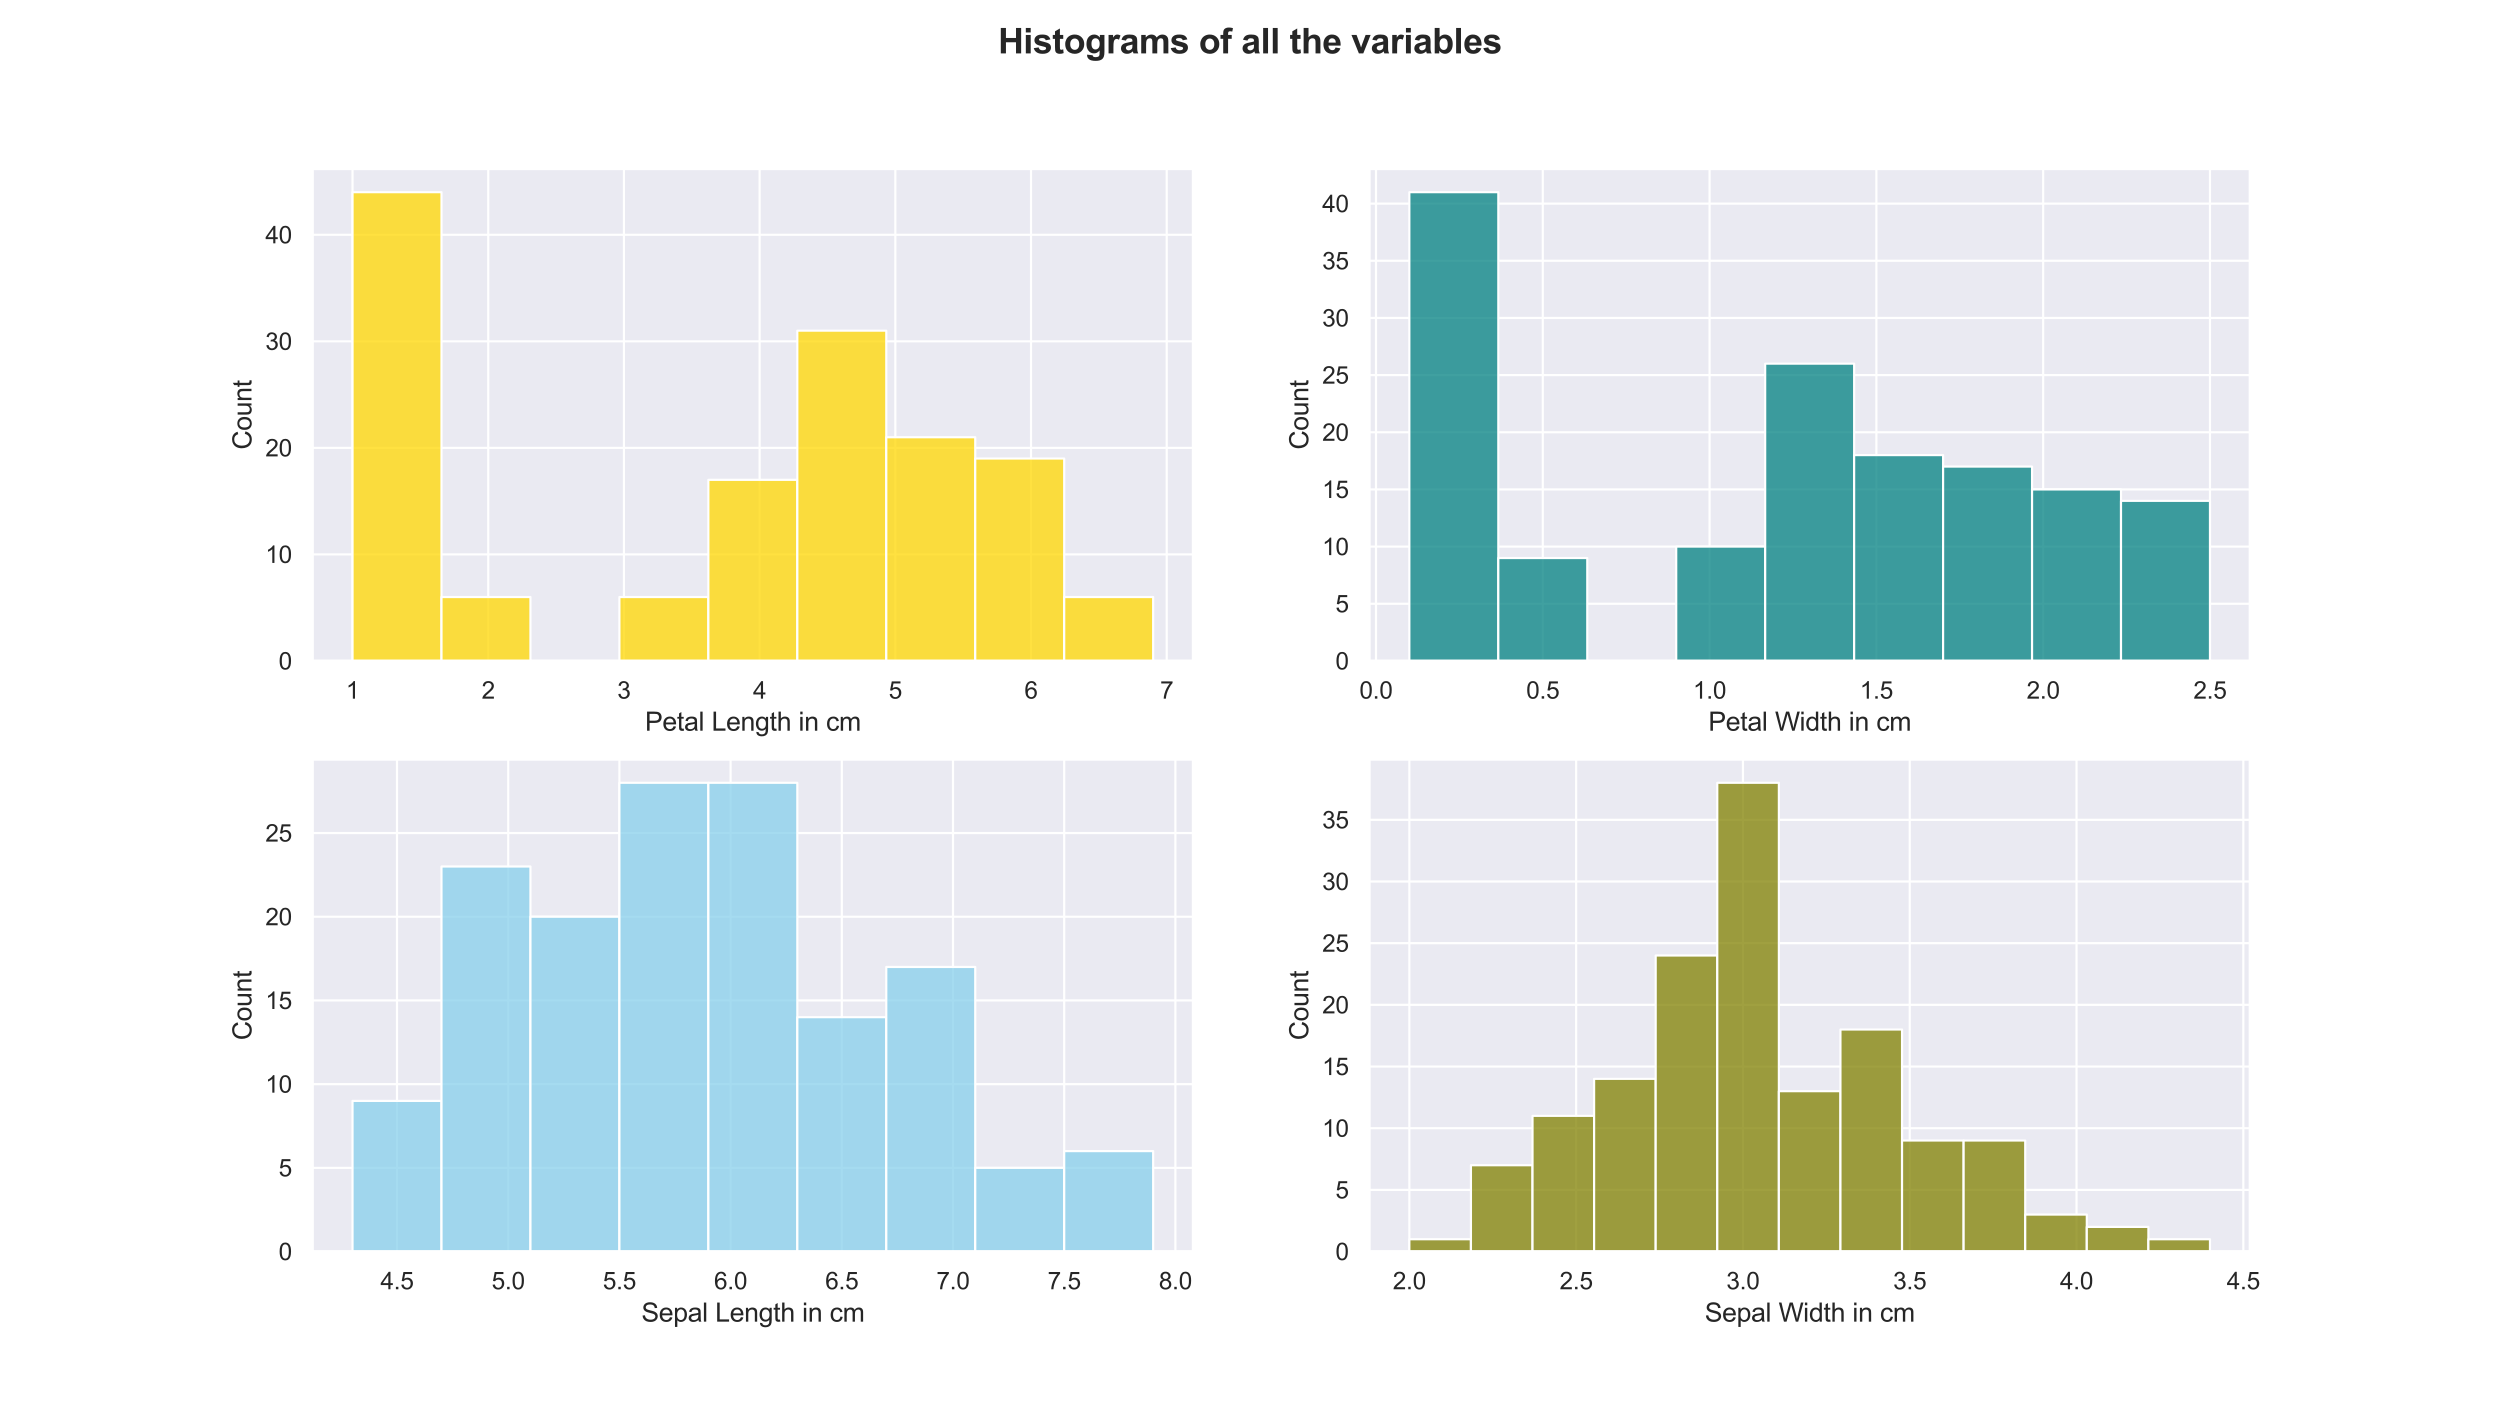<?xml version="1.0" encoding="utf-8" standalone="no"?>
<!DOCTYPE svg PUBLIC "-//W3C//DTD SVG 1.1//EN"
  "http://www.w3.org/Graphics/SVG/1.1/DTD/svg11.dtd">
<svg xmlns:xlink="http://www.w3.org/1999/xlink" width="1152pt" height="648pt" viewBox="0 0 1152 648" xmlns="http://www.w3.org/2000/svg" version="1.1">
 <defs>
  <style type="text/css">*{stroke-linejoin: round; stroke-linecap: butt}</style>
 </defs>
 <g id="figure_1">
  <g id="patch_1">
   <path d="M 0 648 
L 1152 648 
L 1152 0 
L 0 0 
z
" style="fill: #ffffff"/>
  </g>
  <g id="axes_1">
   <g id="patch_2">
    <path d="M 144 304.56 
L 549.818 304.56 
L 549.818 77.76 
L 144 77.76 
z
" style="fill: #eaeaf2"/>
   </g>
   <g id="matplotlib.axis_1">
    <g id="xtick_1">
     <g id="line2d_1">
      <path d="M 162.446 304.56 
L 162.446 77.76 
" clip-path="url(#p71ce19be74)" style="fill: none; stroke: #ffffff; stroke-linecap: round"/>
     </g>
     <g id="text_1">
      <!-- 1 -->
      <g style="fill: #262626" transform="translate(159.388 321.934)scale(0.11 -0.11)">
       <defs>
        <path id="ArialMT-31" d="M 2384 0 
L 1822 0 
L 1822 3584 
Q 1619 3391 1289 3197 
Q 959 3003 697 2906 
L 697 3450 
Q 1169 3672 1522 3987 
Q 1875 4303 2022 4600 
L 2384 4600 
L 2384 0 
z
" transform="scale(0.016)"/>
       </defs>
       <use xlink:href="#ArialMT-31"/>
      </g>
     </g>
    </g>
    <g id="xtick_2">
     <g id="line2d_2">
      <path d="M 224.976 304.56 
L 224.976 77.76 
" clip-path="url(#p71ce19be74)" style="fill: none; stroke: #ffffff; stroke-linecap: round"/>
     </g>
     <g id="text_2">
      <!-- 2 -->
      <g style="fill: #262626" transform="translate(221.918 321.934)scale(0.11 -0.11)">
       <defs>
        <path id="ArialMT-32" d="M 3222 541 
L 3222 0 
L 194 0 
Q 188 203 259 391 
Q 375 700 629 1000 
Q 884 1300 1366 1694 
Q 2113 2306 2375 2664 
Q 2638 3022 2638 3341 
Q 2638 3675 2398 3904 
Q 2159 4134 1775 4134 
Q 1369 4134 1125 3890 
Q 881 3647 878 3216 
L 300 3275 
Q 359 3922 746 4261 
Q 1134 4600 1788 4600 
Q 2447 4600 2831 4234 
Q 3216 3869 3216 3328 
Q 3216 3053 3103 2787 
Q 2991 2522 2730 2228 
Q 2469 1934 1863 1422 
Q 1356 997 1212 845 
Q 1069 694 975 541 
L 3222 541 
z
" transform="scale(0.016)"/>
       </defs>
       <use xlink:href="#ArialMT-32"/>
      </g>
     </g>
    </g>
    <g id="xtick_3">
     <g id="line2d_3">
      <path d="M 287.506 304.56 
L 287.506 77.76 
" clip-path="url(#p71ce19be74)" style="fill: none; stroke: #ffffff; stroke-linecap: round"/>
     </g>
     <g id="text_3">
      <!-- 3 -->
      <g style="fill: #262626" transform="translate(284.447 321.934)scale(0.11 -0.11)">
       <defs>
        <path id="ArialMT-33" d="M 269 1209 
L 831 1284 
Q 928 806 1161 595 
Q 1394 384 1728 384 
Q 2125 384 2398 659 
Q 2672 934 2672 1341 
Q 2672 1728 2419 1979 
Q 2166 2231 1775 2231 
Q 1616 2231 1378 2169 
L 1441 2663 
Q 1497 2656 1531 2656 
Q 1891 2656 2178 2843 
Q 2466 3031 2466 3422 
Q 2466 3731 2256 3934 
Q 2047 4138 1716 4138 
Q 1388 4138 1169 3931 
Q 950 3725 888 3313 
L 325 3413 
Q 428 3978 793 4289 
Q 1159 4600 1703 4600 
Q 2078 4600 2393 4439 
Q 2709 4278 2876 4000 
Q 3044 3722 3044 3409 
Q 3044 3113 2884 2869 
Q 2725 2625 2413 2481 
Q 2819 2388 3044 2092 
Q 3269 1797 3269 1353 
Q 3269 753 2831 336 
Q 2394 -81 1725 -81 
Q 1122 -81 723 278 
Q 325 638 269 1209 
z
" transform="scale(0.016)"/>
       </defs>
       <use xlink:href="#ArialMT-33"/>
      </g>
     </g>
    </g>
    <g id="xtick_4">
     <g id="line2d_4">
      <path d="M 350.036 304.56 
L 350.036 77.76 
" clip-path="url(#p71ce19be74)" style="fill: none; stroke: #ffffff; stroke-linecap: round"/>
     </g>
     <g id="text_4">
      <!-- 4 -->
      <g style="fill: #262626" transform="translate(346.977 321.934)scale(0.11 -0.11)">
       <defs>
        <path id="ArialMT-34" d="M 2069 0 
L 2069 1097 
L 81 1097 
L 81 1613 
L 2172 4581 
L 2631 4581 
L 2631 1613 
L 3250 1613 
L 3250 1097 
L 2631 1097 
L 2631 0 
L 2069 0 
z
M 2069 1613 
L 2069 3678 
L 634 1613 
L 2069 1613 
z
" transform="scale(0.016)"/>
       </defs>
       <use xlink:href="#ArialMT-34"/>
      </g>
     </g>
    </g>
    <g id="xtick_5">
     <g id="line2d_5">
      <path d="M 412.565 304.56 
L 412.565 77.76 
" clip-path="url(#p71ce19be74)" style="fill: none; stroke: #ffffff; stroke-linecap: round"/>
     </g>
     <g id="text_5">
      <!-- 5 -->
      <g style="fill: #262626" transform="translate(409.507 321.934)scale(0.11 -0.11)">
       <defs>
        <path id="ArialMT-35" d="M 266 1200 
L 856 1250 
Q 922 819 1161 601 
Q 1400 384 1738 384 
Q 2144 384 2425 690 
Q 2706 997 2706 1503 
Q 2706 1984 2436 2262 
Q 2166 2541 1728 2541 
Q 1456 2541 1237 2417 
Q 1019 2294 894 2097 
L 366 2166 
L 809 4519 
L 3088 4519 
L 3088 3981 
L 1259 3981 
L 1013 2750 
Q 1425 3038 1878 3038 
Q 2478 3038 2890 2622 
Q 3303 2206 3303 1553 
Q 3303 931 2941 478 
Q 2500 -78 1738 -78 
Q 1113 -78 717 272 
Q 322 622 266 1200 
z
" transform="scale(0.016)"/>
       </defs>
       <use xlink:href="#ArialMT-35"/>
      </g>
     </g>
    </g>
    <g id="xtick_6">
     <g id="line2d_6">
      <path d="M 475.095 304.56 
L 475.095 77.76 
" clip-path="url(#p71ce19be74)" style="fill: none; stroke: #ffffff; stroke-linecap: round"/>
     </g>
     <g id="text_6">
      <!-- 6 -->
      <g style="fill: #262626" transform="translate(472.037 321.934)scale(0.11 -0.11)">
       <defs>
        <path id="ArialMT-36" d="M 3184 3459 
L 2625 3416 
Q 2550 3747 2413 3897 
Q 2184 4138 1850 4138 
Q 1581 4138 1378 3988 
Q 1113 3794 959 3422 
Q 806 3050 800 2363 
Q 1003 2672 1297 2822 
Q 1591 2972 1913 2972 
Q 2475 2972 2870 2558 
Q 3266 2144 3266 1488 
Q 3266 1056 3080 686 
Q 2894 316 2569 119 
Q 2244 -78 1831 -78 
Q 1128 -78 684 439 
Q 241 956 241 2144 
Q 241 3472 731 4075 
Q 1159 4600 1884 4600 
Q 2425 4600 2770 4297 
Q 3116 3994 3184 3459 
z
M 888 1484 
Q 888 1194 1011 928 
Q 1134 663 1356 523 
Q 1578 384 1822 384 
Q 2178 384 2434 671 
Q 2691 959 2691 1453 
Q 2691 1928 2437 2201 
Q 2184 2475 1800 2475 
Q 1419 2475 1153 2201 
Q 888 1928 888 1484 
z
" transform="scale(0.016)"/>
       </defs>
       <use xlink:href="#ArialMT-36"/>
      </g>
     </g>
    </g>
    <g id="xtick_7">
     <g id="line2d_7">
      <path d="M 537.625 304.56 
L 537.625 77.76 
" clip-path="url(#p71ce19be74)" style="fill: none; stroke: #ffffff; stroke-linecap: round"/>
     </g>
     <g id="text_7">
      <!-- 7 -->
      <g style="fill: #262626" transform="translate(534.566 321.934)scale(0.11 -0.11)">
       <defs>
        <path id="ArialMT-37" d="M 303 3981 
L 303 4522 
L 3269 4522 
L 3269 4084 
Q 2831 3619 2401 2847 
Q 1972 2075 1738 1259 
Q 1569 684 1522 0 
L 944 0 
Q 953 541 1156 1306 
Q 1359 2072 1739 2783 
Q 2119 3494 2547 3981 
L 303 3981 
z
" transform="scale(0.016)"/>
       </defs>
       <use xlink:href="#ArialMT-37"/>
      </g>
     </g>
    </g>
    <g id="text_8">
     <!-- Petal Length in cm -->
     <g style="fill: #262626" transform="translate(297.216 336.709)scale(0.12 -0.12)">
      <defs>
       <path id="ArialMT-50" d="M 494 0 
L 494 4581 
L 2222 4581 
Q 2678 4581 2919 4538 
Q 3256 4481 3484 4323 
Q 3713 4166 3852 3881 
Q 3991 3597 3991 3256 
Q 3991 2672 3619 2267 
Q 3247 1863 2275 1863 
L 1100 1863 
L 1100 0 
L 494 0 
z
M 1100 2403 
L 2284 2403 
Q 2872 2403 3119 2622 
Q 3366 2841 3366 3238 
Q 3366 3525 3220 3729 
Q 3075 3934 2838 4000 
Q 2684 4041 2272 4041 
L 1100 4041 
L 1100 2403 
z
" transform="scale(0.016)"/>
       <path id="ArialMT-65" d="M 2694 1069 
L 3275 997 
Q 3138 488 2766 206 
Q 2394 -75 1816 -75 
Q 1088 -75 661 373 
Q 234 822 234 1631 
Q 234 2469 665 2931 
Q 1097 3394 1784 3394 
Q 2450 3394 2872 2941 
Q 3294 2488 3294 1666 
Q 3294 1616 3291 1516 
L 816 1516 
Q 847 969 1125 678 
Q 1403 388 1819 388 
Q 2128 388 2347 550 
Q 2566 713 2694 1069 
z
M 847 1978 
L 2700 1978 
Q 2663 2397 2488 2606 
Q 2219 2931 1791 2931 
Q 1403 2931 1139 2672 
Q 875 2413 847 1978 
z
" transform="scale(0.016)"/>
       <path id="ArialMT-74" d="M 1650 503 
L 1731 6 
Q 1494 -44 1306 -44 
Q 1000 -44 831 53 
Q 663 150 594 308 
Q 525 466 525 972 
L 525 2881 
L 113 2881 
L 113 3319 
L 525 3319 
L 525 4141 
L 1084 4478 
L 1084 3319 
L 1650 3319 
L 1650 2881 
L 1084 2881 
L 1084 941 
Q 1084 700 1114 631 
Q 1144 563 1211 522 
Q 1278 481 1403 481 
Q 1497 481 1650 503 
z
" transform="scale(0.016)"/>
       <path id="ArialMT-61" d="M 2588 409 
Q 2275 144 1986 34 
Q 1697 -75 1366 -75 
Q 819 -75 525 192 
Q 231 459 231 875 
Q 231 1119 342 1320 
Q 453 1522 633 1644 
Q 813 1766 1038 1828 
Q 1203 1872 1538 1913 
Q 2219 1994 2541 2106 
Q 2544 2222 2544 2253 
Q 2544 2597 2384 2738 
Q 2169 2928 1744 2928 
Q 1347 2928 1158 2789 
Q 969 2650 878 2297 
L 328 2372 
Q 403 2725 575 2942 
Q 747 3159 1072 3276 
Q 1397 3394 1825 3394 
Q 2250 3394 2515 3294 
Q 2781 3194 2906 3042 
Q 3031 2891 3081 2659 
Q 3109 2516 3109 2141 
L 3109 1391 
Q 3109 606 3145 398 
Q 3181 191 3288 0 
L 2700 0 
Q 2613 175 2588 409 
z
M 2541 1666 
Q 2234 1541 1622 1453 
Q 1275 1403 1131 1340 
Q 988 1278 909 1158 
Q 831 1038 831 891 
Q 831 666 1001 516 
Q 1172 366 1500 366 
Q 1825 366 2078 508 
Q 2331 650 2450 897 
Q 2541 1088 2541 1459 
L 2541 1666 
z
" transform="scale(0.016)"/>
       <path id="ArialMT-6c" d="M 409 0 
L 409 4581 
L 972 4581 
L 972 0 
L 409 0 
z
" transform="scale(0.016)"/>
       <path id="ArialMT-20" transform="scale(0.016)"/>
       <path id="ArialMT-4c" d="M 469 0 
L 469 4581 
L 1075 4581 
L 1075 541 
L 3331 541 
L 3331 0 
L 469 0 
z
" transform="scale(0.016)"/>
       <path id="ArialMT-6e" d="M 422 0 
L 422 3319 
L 928 3319 
L 928 2847 
Q 1294 3394 1984 3394 
Q 2284 3394 2536 3286 
Q 2788 3178 2913 3003 
Q 3038 2828 3088 2588 
Q 3119 2431 3119 2041 
L 3119 0 
L 2556 0 
L 2556 2019 
Q 2556 2363 2490 2533 
Q 2425 2703 2258 2804 
Q 2091 2906 1866 2906 
Q 1506 2906 1245 2678 
Q 984 2450 984 1813 
L 984 0 
L 422 0 
z
" transform="scale(0.016)"/>
       <path id="ArialMT-67" d="M 319 -275 
L 866 -356 
Q 900 -609 1056 -725 
Q 1266 -881 1628 -881 
Q 2019 -881 2231 -725 
Q 2444 -569 2519 -288 
Q 2563 -116 2559 434 
Q 2191 0 1641 0 
Q 956 0 581 494 
Q 206 988 206 1678 
Q 206 2153 378 2554 
Q 550 2956 876 3175 
Q 1203 3394 1644 3394 
Q 2231 3394 2613 2919 
L 2613 3319 
L 3131 3319 
L 3131 450 
Q 3131 -325 2973 -648 
Q 2816 -972 2473 -1159 
Q 2131 -1347 1631 -1347 
Q 1038 -1347 672 -1080 
Q 306 -813 319 -275 
z
M 784 1719 
Q 784 1066 1043 766 
Q 1303 466 1694 466 
Q 2081 466 2343 764 
Q 2606 1063 2606 1700 
Q 2606 2309 2336 2618 
Q 2066 2928 1684 2928 
Q 1309 2928 1046 2623 
Q 784 2319 784 1719 
z
" transform="scale(0.016)"/>
       <path id="ArialMT-68" d="M 422 0 
L 422 4581 
L 984 4581 
L 984 2938 
Q 1378 3394 1978 3394 
Q 2347 3394 2619 3248 
Q 2891 3103 3008 2847 
Q 3125 2591 3125 2103 
L 3125 0 
L 2563 0 
L 2563 2103 
Q 2563 2525 2380 2717 
Q 2197 2909 1863 2909 
Q 1613 2909 1392 2779 
Q 1172 2650 1078 2428 
Q 984 2206 984 1816 
L 984 0 
L 422 0 
z
" transform="scale(0.016)"/>
       <path id="ArialMT-69" d="M 425 3934 
L 425 4581 
L 988 4581 
L 988 3934 
L 425 3934 
z
M 425 0 
L 425 3319 
L 988 3319 
L 988 0 
L 425 0 
z
" transform="scale(0.016)"/>
       <path id="ArialMT-63" d="M 2588 1216 
L 3141 1144 
Q 3050 572 2676 248 
Q 2303 -75 1759 -75 
Q 1078 -75 664 370 
Q 250 816 250 1647 
Q 250 2184 428 2587 
Q 606 2991 970 3192 
Q 1334 3394 1763 3394 
Q 2303 3394 2647 3120 
Q 2991 2847 3088 2344 
L 2541 2259 
Q 2463 2594 2264 2762 
Q 2066 2931 1784 2931 
Q 1359 2931 1093 2626 
Q 828 2322 828 1663 
Q 828 994 1084 691 
Q 1341 388 1753 388 
Q 2084 388 2306 591 
Q 2528 794 2588 1216 
z
" transform="scale(0.016)"/>
       <path id="ArialMT-6d" d="M 422 0 
L 422 3319 
L 925 3319 
L 925 2853 
Q 1081 3097 1340 3245 
Q 1600 3394 1931 3394 
Q 2300 3394 2536 3241 
Q 2772 3088 2869 2813 
Q 3263 3394 3894 3394 
Q 4388 3394 4653 3120 
Q 4919 2847 4919 2278 
L 4919 0 
L 4359 0 
L 4359 2091 
Q 4359 2428 4304 2576 
Q 4250 2725 4106 2815 
Q 3963 2906 3769 2906 
Q 3419 2906 3187 2673 
Q 2956 2441 2956 1928 
L 2956 0 
L 2394 0 
L 2394 2156 
Q 2394 2531 2256 2718 
Q 2119 2906 1806 2906 
Q 1569 2906 1367 2781 
Q 1166 2656 1075 2415 
Q 984 2175 984 1722 
L 984 0 
L 422 0 
z
" transform="scale(0.016)"/>
      </defs>
      <use xlink:href="#ArialMT-50"/>
      <use xlink:href="#ArialMT-65" x="66.699"/>
      <use xlink:href="#ArialMT-74" x="122.314"/>
      <use xlink:href="#ArialMT-61" x="150.098"/>
      <use xlink:href="#ArialMT-6c" x="205.713"/>
      <use xlink:href="#ArialMT-20" x="227.93"/>
      <use xlink:href="#ArialMT-4c" x="255.713"/>
      <use xlink:href="#ArialMT-65" x="311.328"/>
      <use xlink:href="#ArialMT-6e" x="366.943"/>
      <use xlink:href="#ArialMT-67" x="422.559"/>
      <use xlink:href="#ArialMT-74" x="478.174"/>
      <use xlink:href="#ArialMT-68" x="505.957"/>
      <use xlink:href="#ArialMT-20" x="561.572"/>
      <use xlink:href="#ArialMT-69" x="589.355"/>
      <use xlink:href="#ArialMT-6e" x="611.572"/>
      <use xlink:href="#ArialMT-20" x="667.188"/>
      <use xlink:href="#ArialMT-63" x="694.971"/>
      <use xlink:href="#ArialMT-6d" x="744.971"/>
     </g>
    </g>
   </g>
   <g id="matplotlib.axis_2">
    <g id="ytick_1">
     <g id="line2d_8">
      <path d="M 144 304.56 
L 549.818 304.56 
" clip-path="url(#p71ce19be74)" style="fill: none; stroke: #ffffff; stroke-linecap: round"/>
     </g>
     <g id="text_9">
      <!-- 0 -->
      <g style="fill: #262626" transform="translate(128.383 308.497)scale(0.11 -0.11)">
       <defs>
        <path id="ArialMT-30" d="M 266 2259 
Q 266 3072 433 3567 
Q 600 4063 929 4331 
Q 1259 4600 1759 4600 
Q 2128 4600 2406 4451 
Q 2684 4303 2865 4023 
Q 3047 3744 3150 3342 
Q 3253 2941 3253 2259 
Q 3253 1453 3087 958 
Q 2922 463 2592 192 
Q 2263 -78 1759 -78 
Q 1097 -78 719 397 
Q 266 969 266 2259 
z
M 844 2259 
Q 844 1131 1108 757 
Q 1372 384 1759 384 
Q 2147 384 2411 759 
Q 2675 1134 2675 2259 
Q 2675 3391 2411 3762 
Q 2147 4134 1753 4134 
Q 1366 4134 1134 3806 
Q 844 3388 844 2259 
z
" transform="scale(0.016)"/>
       </defs>
       <use xlink:href="#ArialMT-30"/>
      </g>
     </g>
    </g>
    <g id="ytick_2">
     <g id="line2d_9">
      <path d="M 144 255.469 
L 549.818 255.469 
" clip-path="url(#p71ce19be74)" style="fill: none; stroke: #ffffff; stroke-linecap: round"/>
     </g>
     <g id="text_10">
      <!-- 10 -->
      <g style="fill: #262626" transform="translate(122.266 259.406)scale(0.11 -0.11)">
       <use xlink:href="#ArialMT-31"/>
       <use xlink:href="#ArialMT-30" x="55.615"/>
      </g>
     </g>
    </g>
    <g id="ytick_3">
     <g id="line2d_10">
      <path d="M 144 206.378 
L 549.818 206.378 
" clip-path="url(#p71ce19be74)" style="fill: none; stroke: #ffffff; stroke-linecap: round"/>
     </g>
     <g id="text_11">
      <!-- 20 -->
      <g style="fill: #262626" transform="translate(122.266 210.315)scale(0.11 -0.11)">
       <use xlink:href="#ArialMT-32"/>
       <use xlink:href="#ArialMT-30" x="55.615"/>
      </g>
     </g>
    </g>
    <g id="ytick_4">
     <g id="line2d_11">
      <path d="M 144 157.287 
L 549.818 157.287 
" clip-path="url(#p71ce19be74)" style="fill: none; stroke: #ffffff; stroke-linecap: round"/>
     </g>
     <g id="text_12">
      <!-- 30 -->
      <g style="fill: #262626" transform="translate(122.266 161.224)scale(0.11 -0.11)">
       <use xlink:href="#ArialMT-33"/>
       <use xlink:href="#ArialMT-30" x="55.615"/>
      </g>
     </g>
    </g>
    <g id="ytick_5">
     <g id="line2d_12">
      <path d="M 144 108.196 
L 549.818 108.196 
" clip-path="url(#p71ce19be74)" style="fill: none; stroke: #ffffff; stroke-linecap: round"/>
     </g>
     <g id="text_13">
      <!-- 40 -->
      <g style="fill: #262626" transform="translate(122.266 112.133)scale(0.11 -0.11)">
       <use xlink:href="#ArialMT-34"/>
       <use xlink:href="#ArialMT-30" x="55.615"/>
      </g>
     </g>
    </g>
    <g id="text_14">
     <!-- Count -->
     <g style="fill: #262626" transform="translate(115.881 207.17)rotate(-90)scale(0.12 -0.12)">
      <defs>
       <path id="ArialMT-43" d="M 3763 1606 
L 4369 1453 
Q 4178 706 3683 314 
Q 3188 -78 2472 -78 
Q 1731 -78 1267 223 
Q 803 525 561 1097 
Q 319 1669 319 2325 
Q 319 3041 592 3573 
Q 866 4106 1370 4382 
Q 1875 4659 2481 4659 
Q 3169 4659 3637 4309 
Q 4106 3959 4291 3325 
L 3694 3184 
Q 3534 3684 3231 3912 
Q 2928 4141 2469 4141 
Q 1941 4141 1586 3887 
Q 1231 3634 1087 3207 
Q 944 2781 944 2328 
Q 944 1744 1114 1308 
Q 1284 872 1643 656 
Q 2003 441 2422 441 
Q 2931 441 3284 734 
Q 3638 1028 3763 1606 
z
" transform="scale(0.016)"/>
       <path id="ArialMT-6f" d="M 213 1659 
Q 213 2581 725 3025 
Q 1153 3394 1769 3394 
Q 2453 3394 2887 2945 
Q 3322 2497 3322 1706 
Q 3322 1066 3130 698 
Q 2938 331 2570 128 
Q 2203 -75 1769 -75 
Q 1072 -75 642 372 
Q 213 819 213 1659 
z
M 791 1659 
Q 791 1022 1069 705 
Q 1347 388 1769 388 
Q 2188 388 2466 706 
Q 2744 1025 2744 1678 
Q 2744 2294 2464 2611 
Q 2184 2928 1769 2928 
Q 1347 2928 1069 2612 
Q 791 2297 791 1659 
z
" transform="scale(0.016)"/>
       <path id="ArialMT-75" d="M 2597 0 
L 2597 488 
Q 2209 -75 1544 -75 
Q 1250 -75 995 37 
Q 741 150 617 320 
Q 494 491 444 738 
Q 409 903 409 1263 
L 409 3319 
L 972 3319 
L 972 1478 
Q 972 1038 1006 884 
Q 1059 663 1231 536 
Q 1403 409 1656 409 
Q 1909 409 2131 539 
Q 2353 669 2445 892 
Q 2538 1116 2538 1541 
L 2538 3319 
L 3100 3319 
L 3100 0 
L 2597 0 
z
" transform="scale(0.016)"/>
      </defs>
      <use xlink:href="#ArialMT-43"/>
      <use xlink:href="#ArialMT-6f" x="72.217"/>
      <use xlink:href="#ArialMT-75" x="127.832"/>
      <use xlink:href="#ArialMT-6e" x="183.447"/>
      <use xlink:href="#ArialMT-74" x="239.062"/>
     </g>
    </g>
   </g>
   <g id="patch_3">
    <path d="M 162.446 304.56 
L 203.438 304.56 
L 203.438 88.56 
L 162.446 88.56 
z
" clip-path="url(#p71ce19be74)" style="fill: #ffd700; fill-opacity: 0.75; stroke: #ffffff; stroke-linejoin: miter"/>
   </g>
   <g id="patch_4">
    <path d="M 203.438 304.56 
L 244.43 304.56 
L 244.43 275.105 
L 203.438 275.105 
z
" clip-path="url(#p71ce19be74)" style="fill: #ffd700; fill-opacity: 0.75; stroke: #ffffff; stroke-linejoin: miter"/>
   </g>
   <g id="patch_5">
    <path d="M 244.43 304.56 
L 285.421 304.56 
L 285.421 304.56 
L 244.43 304.56 
z
" clip-path="url(#p71ce19be74)" style="fill: #ffd700; fill-opacity: 0.75; stroke: #ffffff; stroke-linejoin: miter"/>
   </g>
   <g id="patch_6">
    <path d="M 285.421 304.56 
L 326.413 304.56 
L 326.413 275.105 
L 285.421 275.105 
z
" clip-path="url(#p71ce19be74)" style="fill: #ffd700; fill-opacity: 0.75; stroke: #ffffff; stroke-linejoin: miter"/>
   </g>
   <g id="patch_7">
    <path d="M 326.413 304.56 
L 367.405 304.56 
L 367.405 221.105 
L 326.413 221.105 
z
" clip-path="url(#p71ce19be74)" style="fill: #ffd700; fill-opacity: 0.75; stroke: #ffffff; stroke-linejoin: miter"/>
   </g>
   <g id="patch_8">
    <path d="M 367.405 304.56 
L 408.397 304.56 
L 408.397 152.378 
L 367.405 152.378 
z
" clip-path="url(#p71ce19be74)" style="fill: #ffd700; fill-opacity: 0.75; stroke: #ffffff; stroke-linejoin: miter"/>
   </g>
   <g id="patch_9">
    <path d="M 408.397 304.56 
L 449.388 304.56 
L 449.388 201.469 
L 408.397 201.469 
z
" clip-path="url(#p71ce19be74)" style="fill: #ffd700; fill-opacity: 0.75; stroke: #ffffff; stroke-linejoin: miter"/>
   </g>
   <g id="patch_10">
    <path d="M 449.388 304.56 
L 490.38 304.56 
L 490.38 211.287 
L 449.388 211.287 
z
" clip-path="url(#p71ce19be74)" style="fill: #ffd700; fill-opacity: 0.75; stroke: #ffffff; stroke-linejoin: miter"/>
   </g>
   <g id="patch_11">
    <path d="M 490.38 304.56 
L 531.372 304.56 
L 531.372 275.105 
L 490.38 275.105 
z
" clip-path="url(#p71ce19be74)" style="fill: #ffd700; fill-opacity: 0.75; stroke: #ffffff; stroke-linejoin: miter"/>
   </g>
   <g id="patch_12">
    <path d="M 144 304.56 
L 144 77.76 
" style="fill: none; stroke: #ffffff; stroke-width: 1.25; stroke-linejoin: miter; stroke-linecap: square"/>
   </g>
   <g id="patch_13">
    <path d="M 549.818 304.56 
L 549.818 77.76 
" style="fill: none; stroke: #ffffff; stroke-width: 1.25; stroke-linejoin: miter; stroke-linecap: square"/>
   </g>
   <g id="patch_14">
    <path d="M 144 304.56 
L 549.818 304.56 
" style="fill: none; stroke: #ffffff; stroke-width: 1.25; stroke-linejoin: miter; stroke-linecap: square"/>
   </g>
   <g id="patch_15">
    <path d="M 144 77.76 
L 549.818 77.76 
" style="fill: none; stroke: #ffffff; stroke-width: 1.25; stroke-linejoin: miter; stroke-linecap: square"/>
   </g>
  </g>
  <g id="axes_2">
   <g id="patch_16">
    <path d="M 630.982 304.56 
L 1036.8 304.56 
L 1036.8 77.76 
L 630.982 77.76 
z
" style="fill: #eaeaf2"/>
   </g>
   <g id="matplotlib.axis_3">
    <g id="xtick_8">
     <g id="line2d_13">
      <path d="M 634.056 304.56 
L 634.056 77.76 
" clip-path="url(#pa7e54dace6)" style="fill: none; stroke: #ffffff; stroke-linecap: round"/>
     </g>
     <g id="text_15">
      <!-- 0.0 -->
      <g style="fill: #262626" transform="translate(626.411 321.934)scale(0.11 -0.11)">
       <defs>
        <path id="ArialMT-2e" d="M 581 0 
L 581 641 
L 1222 641 
L 1222 0 
L 581 0 
z
" transform="scale(0.016)"/>
       </defs>
       <use xlink:href="#ArialMT-30"/>
       <use xlink:href="#ArialMT-2e" x="55.615"/>
       <use xlink:href="#ArialMT-30" x="83.398"/>
      </g>
     </g>
    </g>
    <g id="xtick_9">
     <g id="line2d_14">
      <path d="M 710.916 304.56 
L 710.916 77.76 
" clip-path="url(#pa7e54dace6)" style="fill: none; stroke: #ffffff; stroke-linecap: round"/>
     </g>
     <g id="text_16">
      <!-- 0.5 -->
      <g style="fill: #262626" transform="translate(703.271 321.934)scale(0.11 -0.11)">
       <use xlink:href="#ArialMT-30"/>
       <use xlink:href="#ArialMT-2e" x="55.615"/>
       <use xlink:href="#ArialMT-35" x="83.398"/>
      </g>
     </g>
    </g>
    <g id="xtick_10">
     <g id="line2d_15">
      <path d="M 787.775 304.56 
L 787.775 77.76 
" clip-path="url(#pa7e54dace6)" style="fill: none; stroke: #ffffff; stroke-linecap: round"/>
     </g>
     <g id="text_17">
      <!-- 1.0 -->
      <g style="fill: #262626" transform="translate(780.13 321.934)scale(0.11 -0.11)">
       <use xlink:href="#ArialMT-31"/>
       <use xlink:href="#ArialMT-2e" x="55.615"/>
       <use xlink:href="#ArialMT-30" x="83.398"/>
      </g>
     </g>
    </g>
    <g id="xtick_11">
     <g id="line2d_16">
      <path d="M 864.635 304.56 
L 864.635 77.76 
" clip-path="url(#pa7e54dace6)" style="fill: none; stroke: #ffffff; stroke-linecap: round"/>
     </g>
     <g id="text_18">
      <!-- 1.5 -->
      <g style="fill: #262626" transform="translate(856.99 321.934)scale(0.11 -0.11)">
       <use xlink:href="#ArialMT-31"/>
       <use xlink:href="#ArialMT-2e" x="55.615"/>
       <use xlink:href="#ArialMT-35" x="83.398"/>
      </g>
     </g>
    </g>
    <g id="xtick_12">
     <g id="line2d_17">
      <path d="M 941.494 304.56 
L 941.494 77.76 
" clip-path="url(#pa7e54dace6)" style="fill: none; stroke: #ffffff; stroke-linecap: round"/>
     </g>
     <g id="text_19">
      <!-- 2.0 -->
      <g style="fill: #262626" transform="translate(933.849 321.934)scale(0.11 -0.11)">
       <use xlink:href="#ArialMT-32"/>
       <use xlink:href="#ArialMT-2e" x="55.615"/>
       <use xlink:href="#ArialMT-30" x="83.398"/>
      </g>
     </g>
    </g>
    <g id="xtick_13">
     <g id="line2d_18">
      <path d="M 1018.354 304.56 
L 1018.354 77.76 
" clip-path="url(#pa7e54dace6)" style="fill: none; stroke: #ffffff; stroke-linecap: round"/>
     </g>
     <g id="text_20">
      <!-- 2.5 -->
      <g style="fill: #262626" transform="translate(1010.709 321.934)scale(0.11 -0.11)">
       <use xlink:href="#ArialMT-32"/>
       <use xlink:href="#ArialMT-2e" x="55.615"/>
       <use xlink:href="#ArialMT-35" x="83.398"/>
      </g>
     </g>
    </g>
    <g id="text_21">
     <!-- Petal Width in cm -->
     <g style="fill: #262626" transform="translate(787.211 336.709)scale(0.12 -0.12)">
      <defs>
       <path id="ArialMT-57" d="M 1294 0 
L 78 4581 
L 700 4581 
L 1397 1578 
Q 1509 1106 1591 641 
Q 1766 1375 1797 1488 
L 2669 4581 
L 3400 4581 
L 4056 2263 
Q 4303 1400 4413 641 
Q 4500 1075 4641 1638 
L 5359 4581 
L 5969 4581 
L 4713 0 
L 4128 0 
L 3163 3491 
Q 3041 3928 3019 4028 
Q 2947 3713 2884 3491 
L 1913 0 
L 1294 0 
z
" transform="scale(0.016)"/>
       <path id="ArialMT-64" d="M 2575 0 
L 2575 419 
Q 2259 -75 1647 -75 
Q 1250 -75 917 144 
Q 584 363 401 755 
Q 219 1147 219 1656 
Q 219 2153 384 2558 
Q 550 2963 881 3178 
Q 1213 3394 1622 3394 
Q 1922 3394 2156 3267 
Q 2391 3141 2538 2938 
L 2538 4581 
L 3097 4581 
L 3097 0 
L 2575 0 
z
M 797 1656 
Q 797 1019 1065 703 
Q 1334 388 1700 388 
Q 2069 388 2326 689 
Q 2584 991 2584 1609 
Q 2584 2291 2321 2609 
Q 2059 2928 1675 2928 
Q 1300 2928 1048 2622 
Q 797 2316 797 1656 
z
" transform="scale(0.016)"/>
      </defs>
      <use xlink:href="#ArialMT-50"/>
      <use xlink:href="#ArialMT-65" x="66.699"/>
      <use xlink:href="#ArialMT-74" x="122.314"/>
      <use xlink:href="#ArialMT-61" x="150.098"/>
      <use xlink:href="#ArialMT-6c" x="205.713"/>
      <use xlink:href="#ArialMT-20" x="227.93"/>
      <use xlink:href="#ArialMT-57" x="255.713"/>
      <use xlink:href="#ArialMT-69" x="350.098"/>
      <use xlink:href="#ArialMT-64" x="372.314"/>
      <use xlink:href="#ArialMT-74" x="427.93"/>
      <use xlink:href="#ArialMT-68" x="455.713"/>
      <use xlink:href="#ArialMT-20" x="511.328"/>
      <use xlink:href="#ArialMT-69" x="539.111"/>
      <use xlink:href="#ArialMT-6e" x="561.328"/>
      <use xlink:href="#ArialMT-20" x="616.943"/>
      <use xlink:href="#ArialMT-63" x="644.727"/>
      <use xlink:href="#ArialMT-6d" x="694.727"/>
     </g>
    </g>
   </g>
   <g id="matplotlib.axis_4">
    <g id="ytick_6">
     <g id="line2d_19">
      <path d="M 630.982 304.56 
L 1036.8 304.56 
" clip-path="url(#pa7e54dace6)" style="fill: none; stroke: #ffffff; stroke-linecap: round"/>
     </g>
     <g id="text_22">
      <!-- 0 -->
      <g style="fill: #262626" transform="translate(615.365 308.497)scale(0.11 -0.11)">
       <use xlink:href="#ArialMT-30"/>
      </g>
     </g>
    </g>
    <g id="ytick_7">
     <g id="line2d_20">
      <path d="M 630.982 278.219 
L 1036.8 278.219 
" clip-path="url(#pa7e54dace6)" style="fill: none; stroke: #ffffff; stroke-linecap: round"/>
     </g>
     <g id="text_23">
      <!-- 5 -->
      <g style="fill: #262626" transform="translate(615.365 282.155)scale(0.11 -0.11)">
       <use xlink:href="#ArialMT-35"/>
      </g>
     </g>
    </g>
    <g id="ytick_8">
     <g id="line2d_21">
      <path d="M 630.982 251.877 
L 1036.8 251.877 
" clip-path="url(#pa7e54dace6)" style="fill: none; stroke: #ffffff; stroke-linecap: round"/>
     </g>
     <g id="text_24">
      <!-- 10 -->
      <g style="fill: #262626" transform="translate(609.248 255.814)scale(0.11 -0.11)">
       <use xlink:href="#ArialMT-31"/>
       <use xlink:href="#ArialMT-30" x="55.615"/>
      </g>
     </g>
    </g>
    <g id="ytick_9">
     <g id="line2d_22">
      <path d="M 630.982 225.536 
L 1036.8 225.536 
" clip-path="url(#pa7e54dace6)" style="fill: none; stroke: #ffffff; stroke-linecap: round"/>
     </g>
     <g id="text_25">
      <!-- 15 -->
      <g style="fill: #262626" transform="translate(609.248 229.472)scale(0.11 -0.11)">
       <use xlink:href="#ArialMT-31"/>
       <use xlink:href="#ArialMT-35" x="55.615"/>
      </g>
     </g>
    </g>
    <g id="ytick_10">
     <g id="line2d_23">
      <path d="M 630.982 199.194 
L 1036.8 199.194 
" clip-path="url(#pa7e54dace6)" style="fill: none; stroke: #ffffff; stroke-linecap: round"/>
     </g>
     <g id="text_26">
      <!-- 20 -->
      <g style="fill: #262626" transform="translate(609.248 203.131)scale(0.11 -0.11)">
       <use xlink:href="#ArialMT-32"/>
       <use xlink:href="#ArialMT-30" x="55.615"/>
      </g>
     </g>
    </g>
    <g id="ytick_11">
     <g id="line2d_24">
      <path d="M 630.982 172.853 
L 1036.8 172.853 
" clip-path="url(#pa7e54dace6)" style="fill: none; stroke: #ffffff; stroke-linecap: round"/>
     </g>
     <g id="text_27">
      <!-- 25 -->
      <g style="fill: #262626" transform="translate(609.248 176.789)scale(0.11 -0.11)">
       <use xlink:href="#ArialMT-32"/>
       <use xlink:href="#ArialMT-35" x="55.615"/>
      </g>
     </g>
    </g>
    <g id="ytick_12">
     <g id="line2d_25">
      <path d="M 630.982 146.511 
L 1036.8 146.511 
" clip-path="url(#pa7e54dace6)" style="fill: none; stroke: #ffffff; stroke-linecap: round"/>
     </g>
     <g id="text_28">
      <!-- 30 -->
      <g style="fill: #262626" transform="translate(609.248 150.448)scale(0.11 -0.11)">
       <use xlink:href="#ArialMT-33"/>
       <use xlink:href="#ArialMT-30" x="55.615"/>
      </g>
     </g>
    </g>
    <g id="ytick_13">
     <g id="line2d_26">
      <path d="M 630.982 120.17 
L 1036.8 120.17 
" clip-path="url(#pa7e54dace6)" style="fill: none; stroke: #ffffff; stroke-linecap: round"/>
     </g>
     <g id="text_29">
      <!-- 35 -->
      <g style="fill: #262626" transform="translate(609.248 124.107)scale(0.11 -0.11)">
       <use xlink:href="#ArialMT-33"/>
       <use xlink:href="#ArialMT-35" x="55.615"/>
      </g>
     </g>
    </g>
    <g id="ytick_14">
     <g id="line2d_27">
      <path d="M 630.982 93.828 
L 1036.8 93.828 
" clip-path="url(#pa7e54dace6)" style="fill: none; stroke: #ffffff; stroke-linecap: round"/>
     </g>
     <g id="text_30">
      <!-- 40 -->
      <g style="fill: #262626" transform="translate(609.248 97.765)scale(0.11 -0.11)">
       <use xlink:href="#ArialMT-34"/>
       <use xlink:href="#ArialMT-30" x="55.615"/>
      </g>
     </g>
    </g>
    <g id="text_31">
     <!-- Count -->
     <g style="fill: #262626" transform="translate(602.863 207.17)rotate(-90)scale(0.12 -0.12)">
      <use xlink:href="#ArialMT-43"/>
      <use xlink:href="#ArialMT-6f" x="72.217"/>
      <use xlink:href="#ArialMT-75" x="127.832"/>
      <use xlink:href="#ArialMT-6e" x="183.447"/>
      <use xlink:href="#ArialMT-74" x="239.062"/>
     </g>
    </g>
   </g>
   <g id="patch_17">
    <path d="M 649.428 304.56 
L 690.42 304.56 
L 690.42 88.56 
L 649.428 88.56 
z
" clip-path="url(#pa7e54dace6)" style="fill: #008080; fill-opacity: 0.75; stroke: #ffffff; stroke-linejoin: miter"/>
   </g>
   <g id="patch_18">
    <path d="M 690.42 304.56 
L 731.412 304.56 
L 731.412 257.145 
L 690.42 257.145 
z
" clip-path="url(#pa7e54dace6)" style="fill: #008080; fill-opacity: 0.75; stroke: #ffffff; stroke-linejoin: miter"/>
   </g>
   <g id="patch_19">
    <path d="M 731.412 304.56 
L 772.403 304.56 
L 772.403 304.56 
L 731.412 304.56 
z
" clip-path="url(#pa7e54dace6)" style="fill: #008080; fill-opacity: 0.75; stroke: #ffffff; stroke-linejoin: miter"/>
   </g>
   <g id="patch_20">
    <path d="M 772.403 304.56 
L 813.395 304.56 
L 813.395 251.877 
L 772.403 251.877 
z
" clip-path="url(#pa7e54dace6)" style="fill: #008080; fill-opacity: 0.75; stroke: #ffffff; stroke-linejoin: miter"/>
   </g>
   <g id="patch_21">
    <path d="M 813.395 304.56 
L 854.387 304.56 
L 854.387 167.584 
L 813.395 167.584 
z
" clip-path="url(#pa7e54dace6)" style="fill: #008080; fill-opacity: 0.75; stroke: #ffffff; stroke-linejoin: miter"/>
   </g>
   <g id="patch_22">
    <path d="M 854.387 304.56 
L 895.379 304.56 
L 895.379 209.731 
L 854.387 209.731 
z
" clip-path="url(#pa7e54dace6)" style="fill: #008080; fill-opacity: 0.75; stroke: #ffffff; stroke-linejoin: miter"/>
   </g>
   <g id="patch_23">
    <path d="M 895.379 304.56 
L 936.37 304.56 
L 936.37 214.999 
L 895.379 214.999 
z
" clip-path="url(#pa7e54dace6)" style="fill: #008080; fill-opacity: 0.75; stroke: #ffffff; stroke-linejoin: miter"/>
   </g>
   <g id="patch_24">
    <path d="M 936.37 304.56 
L 977.362 304.56 
L 977.362 225.536 
L 936.37 225.536 
z
" clip-path="url(#pa7e54dace6)" style="fill: #008080; fill-opacity: 0.75; stroke: #ffffff; stroke-linejoin: miter"/>
   </g>
   <g id="patch_25">
    <path d="M 977.362 304.56 
L 1018.354 304.56 
L 1018.354 230.804 
L 977.362 230.804 
z
" clip-path="url(#pa7e54dace6)" style="fill: #008080; fill-opacity: 0.75; stroke: #ffffff; stroke-linejoin: miter"/>
   </g>
   <g id="patch_26">
    <path d="M 630.982 304.56 
L 630.982 77.76 
" style="fill: none; stroke: #ffffff; stroke-width: 1.25; stroke-linejoin: miter; stroke-linecap: square"/>
   </g>
   <g id="patch_27">
    <path d="M 1036.8 304.56 
L 1036.8 77.76 
" style="fill: none; stroke: #ffffff; stroke-width: 1.25; stroke-linejoin: miter; stroke-linecap: square"/>
   </g>
   <g id="patch_28">
    <path d="M 630.982 304.56 
L 1036.8 304.56 
" style="fill: none; stroke: #ffffff; stroke-width: 1.25; stroke-linejoin: miter; stroke-linecap: square"/>
   </g>
   <g id="patch_29">
    <path d="M 630.982 77.76 
L 1036.8 77.76 
" style="fill: none; stroke: #ffffff; stroke-width: 1.25; stroke-linejoin: miter; stroke-linecap: square"/>
   </g>
  </g>
  <g id="axes_3">
   <g id="patch_30">
    <path d="M 144 576.72 
L 549.818 576.72 
L 549.818 349.92 
L 144 349.92 
z
" style="fill: #eaeaf2"/>
   </g>
   <g id="matplotlib.axis_5">
    <g id="xtick_14">
     <g id="line2d_28">
      <path d="M 182.942 576.72 
L 182.942 349.92 
" clip-path="url(#p1b85230f20)" style="fill: none; stroke: #ffffff; stroke-linecap: round"/>
     </g>
     <g id="text_32">
      <!-- 4.5 -->
      <g style="fill: #262626" transform="translate(175.297 594.094)scale(0.11 -0.11)">
       <use xlink:href="#ArialMT-34"/>
       <use xlink:href="#ArialMT-2e" x="55.615"/>
       <use xlink:href="#ArialMT-35" x="83.398"/>
      </g>
     </g>
    </g>
    <g id="xtick_15">
     <g id="line2d_29">
      <path d="M 234.182 576.72 
L 234.182 349.92 
" clip-path="url(#p1b85230f20)" style="fill: none; stroke: #ffffff; stroke-linecap: round"/>
     </g>
     <g id="text_33">
      <!-- 5.0 -->
      <g style="fill: #262626" transform="translate(226.537 594.094)scale(0.11 -0.11)">
       <use xlink:href="#ArialMT-35"/>
       <use xlink:href="#ArialMT-2e" x="55.615"/>
       <use xlink:href="#ArialMT-30" x="83.398"/>
      </g>
     </g>
    </g>
    <g id="xtick_16">
     <g id="line2d_30">
      <path d="M 285.421 576.72 
L 285.421 349.92 
" clip-path="url(#p1b85230f20)" style="fill: none; stroke: #ffffff; stroke-linecap: round"/>
     </g>
     <g id="text_34">
      <!-- 5.5 -->
      <g style="fill: #262626" transform="translate(277.776 594.094)scale(0.11 -0.11)">
       <use xlink:href="#ArialMT-35"/>
       <use xlink:href="#ArialMT-2e" x="55.615"/>
       <use xlink:href="#ArialMT-35" x="83.398"/>
      </g>
     </g>
    </g>
    <g id="xtick_17">
     <g id="line2d_31">
      <path d="M 336.661 576.72 
L 336.661 349.92 
" clip-path="url(#p1b85230f20)" style="fill: none; stroke: #ffffff; stroke-linecap: round"/>
     </g>
     <g id="text_35">
      <!-- 6.0 -->
      <g style="fill: #262626" transform="translate(329.016 594.094)scale(0.11 -0.11)">
       <use xlink:href="#ArialMT-36"/>
       <use xlink:href="#ArialMT-2e" x="55.615"/>
       <use xlink:href="#ArialMT-30" x="83.398"/>
      </g>
     </g>
    </g>
    <g id="xtick_18">
     <g id="line2d_32">
      <path d="M 387.901 576.72 
L 387.901 349.92 
" clip-path="url(#p1b85230f20)" style="fill: none; stroke: #ffffff; stroke-linecap: round"/>
     </g>
     <g id="text_36">
      <!-- 6.5 -->
      <g style="fill: #262626" transform="translate(380.256 594.094)scale(0.11 -0.11)">
       <use xlink:href="#ArialMT-36"/>
       <use xlink:href="#ArialMT-2e" x="55.615"/>
       <use xlink:href="#ArialMT-35" x="83.398"/>
      </g>
     </g>
    </g>
    <g id="xtick_19">
     <g id="line2d_33">
      <path d="M 439.14 576.72 
L 439.14 349.92 
" clip-path="url(#p1b85230f20)" style="fill: none; stroke: #ffffff; stroke-linecap: round"/>
     </g>
     <g id="text_37">
      <!-- 7.0 -->
      <g style="fill: #262626" transform="translate(431.495 594.094)scale(0.11 -0.11)">
       <use xlink:href="#ArialMT-37"/>
       <use xlink:href="#ArialMT-2e" x="55.615"/>
       <use xlink:href="#ArialMT-30" x="83.398"/>
      </g>
     </g>
    </g>
    <g id="xtick_20">
     <g id="line2d_34">
      <path d="M 490.38 576.72 
L 490.38 349.92 
" clip-path="url(#p1b85230f20)" style="fill: none; stroke: #ffffff; stroke-linecap: round"/>
     </g>
     <g id="text_38">
      <!-- 7.5 -->
      <g style="fill: #262626" transform="translate(482.735 594.094)scale(0.11 -0.11)">
       <use xlink:href="#ArialMT-37"/>
       <use xlink:href="#ArialMT-2e" x="55.615"/>
       <use xlink:href="#ArialMT-35" x="83.398"/>
      </g>
     </g>
    </g>
    <g id="xtick_21">
     <g id="line2d_35">
      <path d="M 541.62 576.72 
L 541.62 349.92 
" clip-path="url(#p1b85230f20)" style="fill: none; stroke: #ffffff; stroke-linecap: round"/>
     </g>
     <g id="text_39">
      <!-- 8.0 -->
      <g style="fill: #262626" transform="translate(533.975 594.094)scale(0.11 -0.11)">
       <defs>
        <path id="ArialMT-38" d="M 1131 2484 
Q 781 2613 612 2850 
Q 444 3088 444 3419 
Q 444 3919 803 4259 
Q 1163 4600 1759 4600 
Q 2359 4600 2725 4251 
Q 3091 3903 3091 3403 
Q 3091 3084 2923 2848 
Q 2756 2613 2416 2484 
Q 2838 2347 3058 2040 
Q 3278 1734 3278 1309 
Q 3278 722 2862 322 
Q 2447 -78 1769 -78 
Q 1091 -78 675 323 
Q 259 725 259 1325 
Q 259 1772 486 2073 
Q 713 2375 1131 2484 
z
M 1019 3438 
Q 1019 3113 1228 2906 
Q 1438 2700 1772 2700 
Q 2097 2700 2305 2904 
Q 2513 3109 2513 3406 
Q 2513 3716 2298 3927 
Q 2084 4138 1766 4138 
Q 1444 4138 1231 3931 
Q 1019 3725 1019 3438 
z
M 838 1322 
Q 838 1081 952 856 
Q 1066 631 1291 507 
Q 1516 384 1775 384 
Q 2178 384 2440 643 
Q 2703 903 2703 1303 
Q 2703 1709 2433 1975 
Q 2163 2241 1756 2241 
Q 1359 2241 1098 1978 
Q 838 1716 838 1322 
z
" transform="scale(0.016)"/>
       </defs>
       <use xlink:href="#ArialMT-38"/>
       <use xlink:href="#ArialMT-2e" x="55.615"/>
       <use xlink:href="#ArialMT-30" x="83.398"/>
      </g>
     </g>
    </g>
    <g id="text_40">
     <!-- Sepal Length in cm -->
     <g style="fill: #262626" transform="translate(295.546 609.015)scale(0.12 -0.12)">
      <defs>
       <path id="ArialMT-53" d="M 288 1472 
L 859 1522 
Q 900 1178 1048 958 
Q 1197 738 1509 602 
Q 1822 466 2213 466 
Q 2559 466 2825 569 
Q 3091 672 3220 851 
Q 3350 1031 3350 1244 
Q 3350 1459 3225 1620 
Q 3100 1781 2813 1891 
Q 2628 1963 1997 2114 
Q 1366 2266 1113 2400 
Q 784 2572 623 2826 
Q 463 3081 463 3397 
Q 463 3744 659 4045 
Q 856 4347 1234 4503 
Q 1613 4659 2075 4659 
Q 2584 4659 2973 4495 
Q 3363 4331 3572 4012 
Q 3781 3694 3797 3291 
L 3216 3247 
Q 3169 3681 2898 3903 
Q 2628 4125 2100 4125 
Q 1550 4125 1298 3923 
Q 1047 3722 1047 3438 
Q 1047 3191 1225 3031 
Q 1400 2872 2139 2705 
Q 2878 2538 3153 2413 
Q 3553 2228 3743 1945 
Q 3934 1663 3934 1294 
Q 3934 928 3725 604 
Q 3516 281 3123 101 
Q 2731 -78 2241 -78 
Q 1619 -78 1198 103 
Q 778 284 539 648 
Q 300 1013 288 1472 
z
" transform="scale(0.016)"/>
       <path id="ArialMT-70" d="M 422 -1272 
L 422 3319 
L 934 3319 
L 934 2888 
Q 1116 3141 1344 3267 
Q 1572 3394 1897 3394 
Q 2322 3394 2647 3175 
Q 2972 2956 3137 2557 
Q 3303 2159 3303 1684 
Q 3303 1175 3120 767 
Q 2938 359 2589 142 
Q 2241 -75 1856 -75 
Q 1575 -75 1351 44 
Q 1128 163 984 344 
L 984 -1272 
L 422 -1272 
z
M 931 1641 
Q 931 1000 1190 694 
Q 1450 388 1819 388 
Q 2194 388 2461 705 
Q 2728 1022 2728 1688 
Q 2728 2322 2467 2637 
Q 2206 2953 1844 2953 
Q 1484 2953 1207 2617 
Q 931 2281 931 1641 
z
" transform="scale(0.016)"/>
      </defs>
      <use xlink:href="#ArialMT-53"/>
      <use xlink:href="#ArialMT-65" x="66.699"/>
      <use xlink:href="#ArialMT-70" x="122.314"/>
      <use xlink:href="#ArialMT-61" x="177.93"/>
      <use xlink:href="#ArialMT-6c" x="233.545"/>
      <use xlink:href="#ArialMT-20" x="255.762"/>
      <use xlink:href="#ArialMT-4c" x="283.545"/>
      <use xlink:href="#ArialMT-65" x="339.16"/>
      <use xlink:href="#ArialMT-6e" x="394.775"/>
      <use xlink:href="#ArialMT-67" x="450.391"/>
      <use xlink:href="#ArialMT-74" x="506.006"/>
      <use xlink:href="#ArialMT-68" x="533.789"/>
      <use xlink:href="#ArialMT-20" x="589.404"/>
      <use xlink:href="#ArialMT-69" x="617.188"/>
      <use xlink:href="#ArialMT-6e" x="639.404"/>
      <use xlink:href="#ArialMT-20" x="695.02"/>
      <use xlink:href="#ArialMT-63" x="722.803"/>
      <use xlink:href="#ArialMT-6d" x="772.803"/>
     </g>
    </g>
   </g>
   <g id="matplotlib.axis_6">
    <g id="ytick_15">
     <g id="line2d_36">
      <path d="M 144 576.72 
L 549.818 576.72 
" clip-path="url(#p1b85230f20)" style="fill: none; stroke: #ffffff; stroke-linecap: round"/>
     </g>
     <g id="text_41">
      <!-- 0 -->
      <g style="fill: #262626" transform="translate(128.383 580.657)scale(0.11 -0.11)">
       <use xlink:href="#ArialMT-30"/>
      </g>
     </g>
    </g>
    <g id="ytick_16">
     <g id="line2d_37">
      <path d="M 144 538.149 
L 549.818 538.149 
" clip-path="url(#p1b85230f20)" style="fill: none; stroke: #ffffff; stroke-linecap: round"/>
     </g>
     <g id="text_42">
      <!-- 5 -->
      <g style="fill: #262626" transform="translate(128.383 542.085)scale(0.11 -0.11)">
       <use xlink:href="#ArialMT-35"/>
      </g>
     </g>
    </g>
    <g id="ytick_17">
     <g id="line2d_38">
      <path d="M 144 499.577 
L 549.818 499.577 
" clip-path="url(#p1b85230f20)" style="fill: none; stroke: #ffffff; stroke-linecap: round"/>
     </g>
     <g id="text_43">
      <!-- 10 -->
      <g style="fill: #262626" transform="translate(122.266 503.514)scale(0.11 -0.11)">
       <use xlink:href="#ArialMT-31"/>
       <use xlink:href="#ArialMT-30" x="55.615"/>
      </g>
     </g>
    </g>
    <g id="ytick_18">
     <g id="line2d_39">
      <path d="M 144 461.006 
L 549.818 461.006 
" clip-path="url(#p1b85230f20)" style="fill: none; stroke: #ffffff; stroke-linecap: round"/>
     </g>
     <g id="text_44">
      <!-- 15 -->
      <g style="fill: #262626" transform="translate(122.266 464.943)scale(0.11 -0.11)">
       <use xlink:href="#ArialMT-31"/>
       <use xlink:href="#ArialMT-35" x="55.615"/>
      </g>
     </g>
    </g>
    <g id="ytick_19">
     <g id="line2d_40">
      <path d="M 144 422.434 
L 549.818 422.434 
" clip-path="url(#p1b85230f20)" style="fill: none; stroke: #ffffff; stroke-linecap: round"/>
     </g>
     <g id="text_45">
      <!-- 20 -->
      <g style="fill: #262626" transform="translate(122.266 426.371)scale(0.11 -0.11)">
       <use xlink:href="#ArialMT-32"/>
       <use xlink:href="#ArialMT-30" x="55.615"/>
      </g>
     </g>
    </g>
    <g id="ytick_20">
     <g id="line2d_41">
      <path d="M 144 383.863 
L 549.818 383.863 
" clip-path="url(#p1b85230f20)" style="fill: none; stroke: #ffffff; stroke-linecap: round"/>
     </g>
     <g id="text_46">
      <!-- 25 -->
      <g style="fill: #262626" transform="translate(122.266 387.8)scale(0.11 -0.11)">
       <use xlink:href="#ArialMT-32"/>
       <use xlink:href="#ArialMT-35" x="55.615"/>
      </g>
     </g>
    </g>
    <g id="text_47">
     <!-- Count -->
     <g style="fill: #262626" transform="translate(115.881 479.33)rotate(-90)scale(0.12 -0.12)">
      <use xlink:href="#ArialMT-43"/>
      <use xlink:href="#ArialMT-6f" x="72.217"/>
      <use xlink:href="#ArialMT-75" x="127.832"/>
      <use xlink:href="#ArialMT-6e" x="183.447"/>
      <use xlink:href="#ArialMT-74" x="239.062"/>
     </g>
    </g>
   </g>
   <g id="patch_31">
    <path d="M 162.446 576.72 
L 203.438 576.72 
L 203.438 507.291 
L 162.446 507.291 
z
" clip-path="url(#p1b85230f20)" style="fill: #87ceeb; fill-opacity: 0.75; stroke: #ffffff; stroke-linejoin: miter"/>
   </g>
   <g id="patch_32">
    <path d="M 203.438 576.72 
L 244.43 576.72 
L 244.43 399.291 
L 203.438 399.291 
z
" clip-path="url(#p1b85230f20)" style="fill: #87ceeb; fill-opacity: 0.75; stroke: #ffffff; stroke-linejoin: miter"/>
   </g>
   <g id="patch_33">
    <path d="M 244.43 576.72 
L 285.421 576.72 
L 285.421 422.434 
L 244.43 422.434 
z
" clip-path="url(#p1b85230f20)" style="fill: #87ceeb; fill-opacity: 0.75; stroke: #ffffff; stroke-linejoin: miter"/>
   </g>
   <g id="patch_34">
    <path d="M 285.421 576.72 
L 326.413 576.72 
L 326.413 360.72 
L 285.421 360.72 
z
" clip-path="url(#p1b85230f20)" style="fill: #87ceeb; fill-opacity: 0.75; stroke: #ffffff; stroke-linejoin: miter"/>
   </g>
   <g id="patch_35">
    <path d="M 326.413 576.72 
L 367.405 576.72 
L 367.405 360.72 
L 326.413 360.72 
z
" clip-path="url(#p1b85230f20)" style="fill: #87ceeb; fill-opacity: 0.75; stroke: #ffffff; stroke-linejoin: miter"/>
   </g>
   <g id="patch_36">
    <path d="M 367.405 576.72 
L 408.397 576.72 
L 408.397 468.72 
L 367.405 468.72 
z
" clip-path="url(#p1b85230f20)" style="fill: #87ceeb; fill-opacity: 0.75; stroke: #ffffff; stroke-linejoin: miter"/>
   </g>
   <g id="patch_37">
    <path d="M 408.397 576.72 
L 449.388 576.72 
L 449.388 445.577 
L 408.397 445.577 
z
" clip-path="url(#p1b85230f20)" style="fill: #87ceeb; fill-opacity: 0.75; stroke: #ffffff; stroke-linejoin: miter"/>
   </g>
   <g id="patch_38">
    <path d="M 449.388 576.72 
L 490.38 576.72 
L 490.38 538.149 
L 449.388 538.149 
z
" clip-path="url(#p1b85230f20)" style="fill: #87ceeb; fill-opacity: 0.75; stroke: #ffffff; stroke-linejoin: miter"/>
   </g>
   <g id="patch_39">
    <path d="M 490.38 576.72 
L 531.372 576.72 
L 531.372 530.434 
L 490.38 530.434 
z
" clip-path="url(#p1b85230f20)" style="fill: #87ceeb; fill-opacity: 0.75; stroke: #ffffff; stroke-linejoin: miter"/>
   </g>
   <g id="patch_40">
    <path d="M 144 576.72 
L 144 349.92 
" style="fill: none; stroke: #ffffff; stroke-width: 1.25; stroke-linejoin: miter; stroke-linecap: square"/>
   </g>
   <g id="patch_41">
    <path d="M 549.818 576.72 
L 549.818 349.92 
" style="fill: none; stroke: #ffffff; stroke-width: 1.25; stroke-linejoin: miter; stroke-linecap: square"/>
   </g>
   <g id="patch_42">
    <path d="M 144 576.72 
L 549.818 576.72 
" style="fill: none; stroke: #ffffff; stroke-width: 1.25; stroke-linejoin: miter; stroke-linecap: square"/>
   </g>
   <g id="patch_43">
    <path d="M 144 349.92 
L 549.818 349.92 
" style="fill: none; stroke: #ffffff; stroke-width: 1.25; stroke-linejoin: miter; stroke-linecap: square"/>
   </g>
  </g>
  <g id="axes_4">
   <g id="patch_44">
    <path d="M 630.982 576.72 
L 1036.8 576.72 
L 1036.8 349.92 
L 630.982 349.92 
z
" style="fill: #eaeaf2"/>
   </g>
   <g id="matplotlib.axis_7">
    <g id="xtick_22">
     <g id="line2d_42">
      <path d="M 649.428 576.72 
L 649.428 349.92 
" clip-path="url(#pb64256f65c)" style="fill: none; stroke: #ffffff; stroke-linecap: round"/>
     </g>
     <g id="text_48">
      <!-- 2.0 -->
      <g style="fill: #262626" transform="translate(641.783 594.094)scale(0.11 -0.11)">
       <use xlink:href="#ArialMT-32"/>
       <use xlink:href="#ArialMT-2e" x="55.615"/>
       <use xlink:href="#ArialMT-30" x="83.398"/>
      </g>
     </g>
    </g>
    <g id="xtick_23">
     <g id="line2d_43">
      <path d="M 726.288 576.72 
L 726.288 349.92 
" clip-path="url(#pb64256f65c)" style="fill: none; stroke: #ffffff; stroke-linecap: round"/>
     </g>
     <g id="text_49">
      <!-- 2.5 -->
      <g style="fill: #262626" transform="translate(718.643 594.094)scale(0.11 -0.11)">
       <use xlink:href="#ArialMT-32"/>
       <use xlink:href="#ArialMT-2e" x="55.615"/>
       <use xlink:href="#ArialMT-35" x="83.398"/>
      </g>
     </g>
    </g>
    <g id="xtick_24">
     <g id="line2d_44">
      <path d="M 803.147 576.72 
L 803.147 349.92 
" clip-path="url(#pb64256f65c)" style="fill: none; stroke: #ffffff; stroke-linecap: round"/>
     </g>
     <g id="text_50">
      <!-- 3.0 -->
      <g style="fill: #262626" transform="translate(795.502 594.094)scale(0.11 -0.11)">
       <use xlink:href="#ArialMT-33"/>
       <use xlink:href="#ArialMT-2e" x="55.615"/>
       <use xlink:href="#ArialMT-30" x="83.398"/>
      </g>
     </g>
    </g>
    <g id="xtick_25">
     <g id="line2d_45">
      <path d="M 880.007 576.72 
L 880.007 349.92 
" clip-path="url(#pb64256f65c)" style="fill: none; stroke: #ffffff; stroke-linecap: round"/>
     </g>
     <g id="text_51">
      <!-- 3.5 -->
      <g style="fill: #262626" transform="translate(872.362 594.094)scale(0.11 -0.11)">
       <use xlink:href="#ArialMT-33"/>
       <use xlink:href="#ArialMT-2e" x="55.615"/>
       <use xlink:href="#ArialMT-35" x="83.398"/>
      </g>
     </g>
    </g>
    <g id="xtick_26">
     <g id="line2d_46">
      <path d="M 956.866 576.72 
L 956.866 349.92 
" clip-path="url(#pb64256f65c)" style="fill: none; stroke: #ffffff; stroke-linecap: round"/>
     </g>
     <g id="text_52">
      <!-- 4.0 -->
      <g style="fill: #262626" transform="translate(949.221 594.094)scale(0.11 -0.11)">
       <use xlink:href="#ArialMT-34"/>
       <use xlink:href="#ArialMT-2e" x="55.615"/>
       <use xlink:href="#ArialMT-30" x="83.398"/>
      </g>
     </g>
    </g>
    <g id="xtick_27">
     <g id="line2d_47">
      <path d="M 1033.726 576.72 
L 1033.726 349.92 
" clip-path="url(#pb64256f65c)" style="fill: none; stroke: #ffffff; stroke-linecap: round"/>
     </g>
     <g id="text_53">
      <!-- 4.5 -->
      <g style="fill: #262626" transform="translate(1026.081 594.094)scale(0.11 -0.11)">
       <use xlink:href="#ArialMT-34"/>
       <use xlink:href="#ArialMT-2e" x="55.615"/>
       <use xlink:href="#ArialMT-35" x="83.398"/>
      </g>
     </g>
    </g>
    <g id="text_54">
     <!-- Sepal Width in cm -->
     <g style="fill: #262626" transform="translate(785.541 609.015)scale(0.12 -0.12)">
      <use xlink:href="#ArialMT-53"/>
      <use xlink:href="#ArialMT-65" x="66.699"/>
      <use xlink:href="#ArialMT-70" x="122.314"/>
      <use xlink:href="#ArialMT-61" x="177.93"/>
      <use xlink:href="#ArialMT-6c" x="233.545"/>
      <use xlink:href="#ArialMT-20" x="255.762"/>
      <use xlink:href="#ArialMT-57" x="283.545"/>
      <use xlink:href="#ArialMT-69" x="377.93"/>
      <use xlink:href="#ArialMT-64" x="400.146"/>
      <use xlink:href="#ArialMT-74" x="455.762"/>
      <use xlink:href="#ArialMT-68" x="483.545"/>
      <use xlink:href="#ArialMT-20" x="539.16"/>
      <use xlink:href="#ArialMT-69" x="566.943"/>
      <use xlink:href="#ArialMT-6e" x="589.16"/>
      <use xlink:href="#ArialMT-20" x="644.775"/>
      <use xlink:href="#ArialMT-63" x="672.559"/>
      <use xlink:href="#ArialMT-6d" x="722.559"/>
     </g>
    </g>
   </g>
   <g id="matplotlib.axis_8">
    <g id="ytick_21">
     <g id="line2d_48">
      <path d="M 630.982 576.72 
L 1036.8 576.72 
" clip-path="url(#pb64256f65c)" style="fill: none; stroke: #ffffff; stroke-linecap: round"/>
     </g>
     <g id="text_55">
      <!-- 0 -->
      <g style="fill: #262626" transform="translate(615.365 580.657)scale(0.11 -0.11)">
       <use xlink:href="#ArialMT-30"/>
      </g>
     </g>
    </g>
    <g id="ytick_22">
     <g id="line2d_49">
      <path d="M 630.982 548.299 
L 1036.8 548.299 
" clip-path="url(#pb64256f65c)" style="fill: none; stroke: #ffffff; stroke-linecap: round"/>
     </g>
     <g id="text_56">
      <!-- 5 -->
      <g style="fill: #262626" transform="translate(615.365 552.236)scale(0.11 -0.11)">
       <use xlink:href="#ArialMT-35"/>
      </g>
     </g>
    </g>
    <g id="ytick_23">
     <g id="line2d_50">
      <path d="M 630.982 519.878 
L 1036.8 519.878 
" clip-path="url(#pb64256f65c)" style="fill: none; stroke: #ffffff; stroke-linecap: round"/>
     </g>
     <g id="text_57">
      <!-- 10 -->
      <g style="fill: #262626" transform="translate(609.248 523.815)scale(0.11 -0.11)">
       <use xlink:href="#ArialMT-31"/>
       <use xlink:href="#ArialMT-30" x="55.615"/>
      </g>
     </g>
    </g>
    <g id="ytick_24">
     <g id="line2d_51">
      <path d="M 630.982 491.457 
L 1036.8 491.457 
" clip-path="url(#pb64256f65c)" style="fill: none; stroke: #ffffff; stroke-linecap: round"/>
     </g>
     <g id="text_58">
      <!-- 15 -->
      <g style="fill: #262626" transform="translate(609.248 495.394)scale(0.11 -0.11)">
       <use xlink:href="#ArialMT-31"/>
       <use xlink:href="#ArialMT-35" x="55.615"/>
      </g>
     </g>
    </g>
    <g id="ytick_25">
     <g id="line2d_52">
      <path d="M 630.982 463.036 
L 1036.8 463.036 
" clip-path="url(#pb64256f65c)" style="fill: none; stroke: #ffffff; stroke-linecap: round"/>
     </g>
     <g id="text_59">
      <!-- 20 -->
      <g style="fill: #262626" transform="translate(609.248 466.973)scale(0.11 -0.11)">
       <use xlink:href="#ArialMT-32"/>
       <use xlink:href="#ArialMT-30" x="55.615"/>
      </g>
     </g>
    </g>
    <g id="ytick_26">
     <g id="line2d_53">
      <path d="M 630.982 434.615 
L 1036.8 434.615 
" clip-path="url(#pb64256f65c)" style="fill: none; stroke: #ffffff; stroke-linecap: round"/>
     </g>
     <g id="text_60">
      <!-- 25 -->
      <g style="fill: #262626" transform="translate(609.248 438.552)scale(0.11 -0.11)">
       <use xlink:href="#ArialMT-32"/>
       <use xlink:href="#ArialMT-35" x="55.615"/>
      </g>
     </g>
    </g>
    <g id="ytick_27">
     <g id="line2d_54">
      <path d="M 630.982 406.194 
L 1036.8 406.194 
" clip-path="url(#pb64256f65c)" style="fill: none; stroke: #ffffff; stroke-linecap: round"/>
     </g>
     <g id="text_61">
      <!-- 30 -->
      <g style="fill: #262626" transform="translate(609.248 410.13)scale(0.11 -0.11)">
       <use xlink:href="#ArialMT-33"/>
       <use xlink:href="#ArialMT-30" x="55.615"/>
      </g>
     </g>
    </g>
    <g id="ytick_28">
     <g id="line2d_55">
      <path d="M 630.982 377.773 
L 1036.8 377.773 
" clip-path="url(#pb64256f65c)" style="fill: none; stroke: #ffffff; stroke-linecap: round"/>
     </g>
     <g id="text_62">
      <!-- 35 -->
      <g style="fill: #262626" transform="translate(609.248 381.709)scale(0.11 -0.11)">
       <use xlink:href="#ArialMT-33"/>
       <use xlink:href="#ArialMT-35" x="55.615"/>
      </g>
     </g>
    </g>
    <g id="text_63">
     <!-- Count -->
     <g style="fill: #262626" transform="translate(602.863 479.33)rotate(-90)scale(0.12 -0.12)">
      <use xlink:href="#ArialMT-43"/>
      <use xlink:href="#ArialMT-6f" x="72.217"/>
      <use xlink:href="#ArialMT-75" x="127.832"/>
      <use xlink:href="#ArialMT-6e" x="183.447"/>
      <use xlink:href="#ArialMT-74" x="239.062"/>
     </g>
    </g>
   </g>
   <g id="patch_45">
    <path d="M 649.428 576.72 
L 677.807 576.72 
L 677.807 571.036 
L 649.428 571.036 
z
" clip-path="url(#pb64256f65c)" style="fill: #808000; fill-opacity: 0.75; stroke: #ffffff; stroke-linejoin: miter"/>
   </g>
   <g id="patch_46">
    <path d="M 677.807 576.72 
L 706.186 576.72 
L 706.186 536.931 
L 677.807 536.931 
z
" clip-path="url(#pb64256f65c)" style="fill: #808000; fill-opacity: 0.75; stroke: #ffffff; stroke-linejoin: miter"/>
   </g>
   <g id="patch_47">
    <path d="M 706.186 576.72 
L 734.565 576.72 
L 734.565 514.194 
L 706.186 514.194 
z
" clip-path="url(#pb64256f65c)" style="fill: #808000; fill-opacity: 0.75; stroke: #ffffff; stroke-linejoin: miter"/>
   </g>
   <g id="patch_48">
    <path d="M 734.565 576.72 
L 762.944 576.72 
L 762.944 497.141 
L 734.565 497.141 
z
" clip-path="url(#pb64256f65c)" style="fill: #808000; fill-opacity: 0.75; stroke: #ffffff; stroke-linejoin: miter"/>
   </g>
   <g id="patch_49">
    <path d="M 762.944 576.72 
L 791.323 576.72 
L 791.323 440.299 
L 762.944 440.299 
z
" clip-path="url(#pb64256f65c)" style="fill: #808000; fill-opacity: 0.75; stroke: #ffffff; stroke-linejoin: miter"/>
   </g>
   <g id="patch_50">
    <path d="M 791.323 576.72 
L 819.701 576.72 
L 819.701 360.72 
L 791.323 360.72 
z
" clip-path="url(#pb64256f65c)" style="fill: #808000; fill-opacity: 0.75; stroke: #ffffff; stroke-linejoin: miter"/>
   </g>
   <g id="patch_51">
    <path d="M 819.701 576.72 
L 848.08 576.72 
L 848.08 502.825 
L 819.701 502.825 
z
" clip-path="url(#pb64256f65c)" style="fill: #808000; fill-opacity: 0.75; stroke: #ffffff; stroke-linejoin: miter"/>
   </g>
   <g id="patch_52">
    <path d="M 848.08 576.72 
L 876.459 576.72 
L 876.459 474.404 
L 848.08 474.404 
z
" clip-path="url(#pb64256f65c)" style="fill: #808000; fill-opacity: 0.75; stroke: #ffffff; stroke-linejoin: miter"/>
   </g>
   <g id="patch_53">
    <path d="M 876.459 576.72 
L 904.838 576.72 
L 904.838 525.562 
L 876.459 525.562 
z
" clip-path="url(#pb64256f65c)" style="fill: #808000; fill-opacity: 0.75; stroke: #ffffff; stroke-linejoin: miter"/>
   </g>
   <g id="patch_54">
    <path d="M 904.838 576.72 
L 933.217 576.72 
L 933.217 525.562 
L 904.838 525.562 
z
" clip-path="url(#pb64256f65c)" style="fill: #808000; fill-opacity: 0.75; stroke: #ffffff; stroke-linejoin: miter"/>
   </g>
   <g id="patch_55">
    <path d="M 933.217 576.72 
L 961.596 576.72 
L 961.596 559.667 
L 933.217 559.667 
z
" clip-path="url(#pb64256f65c)" style="fill: #808000; fill-opacity: 0.75; stroke: #ffffff; stroke-linejoin: miter"/>
   </g>
   <g id="patch_56">
    <path d="M 961.596 576.72 
L 989.975 576.72 
L 989.975 565.352 
L 961.596 565.352 
z
" clip-path="url(#pb64256f65c)" style="fill: #808000; fill-opacity: 0.75; stroke: #ffffff; stroke-linejoin: miter"/>
   </g>
   <g id="patch_57">
    <path d="M 989.975 576.72 
L 1018.354 576.72 
L 1018.354 571.036 
L 989.975 571.036 
z
" clip-path="url(#pb64256f65c)" style="fill: #808000; fill-opacity: 0.75; stroke: #ffffff; stroke-linejoin: miter"/>
   </g>
   <g id="patch_58">
    <path d="M 630.982 576.72 
L 630.982 349.92 
" style="fill: none; stroke: #ffffff; stroke-width: 1.25; stroke-linejoin: miter; stroke-linecap: square"/>
   </g>
   <g id="patch_59">
    <path d="M 1036.8 576.72 
L 1036.8 349.92 
" style="fill: none; stroke: #ffffff; stroke-width: 1.25; stroke-linejoin: miter; stroke-linecap: square"/>
   </g>
   <g id="patch_60">
    <path d="M 630.982 576.72 
L 1036.8 576.72 
" style="fill: none; stroke: #ffffff; stroke-width: 1.25; stroke-linejoin: miter; stroke-linecap: square"/>
   </g>
   <g id="patch_61">
    <path d="M 630.982 349.92 
L 1036.8 349.92 
" style="fill: none; stroke: #ffffff; stroke-width: 1.25; stroke-linejoin: miter; stroke-linecap: square"/>
   </g>
  </g>
  <g id="text_64">
   <!-- Histograms of all the variables -->
   <g style="fill: #262626" transform="translate(459.969 24.608)scale(0.16 -0.16)">
    <defs>
     <path id="Arial-BoldMT-48" d="M 469 0 
L 469 4581 
L 1394 4581 
L 1394 2778 
L 3206 2778 
L 3206 4581 
L 4131 4581 
L 4131 0 
L 3206 0 
L 3206 2003 
L 1394 2003 
L 1394 0 
L 469 0 
z
" transform="scale(0.016)"/>
     <path id="Arial-BoldMT-69" d="M 459 3769 
L 459 4581 
L 1338 4581 
L 1338 3769 
L 459 3769 
z
M 459 0 
L 459 3319 
L 1338 3319 
L 1338 0 
L 459 0 
z
" transform="scale(0.016)"/>
     <path id="Arial-BoldMT-73" d="M 150 947 
L 1031 1081 
Q 1088 825 1259 692 
Q 1431 559 1741 559 
Q 2081 559 2253 684 
Q 2369 772 2369 919 
Q 2369 1019 2306 1084 
Q 2241 1147 2013 1200 
Q 950 1434 666 1628 
Q 272 1897 272 2375 
Q 272 2806 612 3100 
Q 953 3394 1669 3394 
Q 2350 3394 2681 3172 
Q 3013 2950 3138 2516 
L 2309 2363 
Q 2256 2556 2107 2659 
Q 1959 2763 1684 2763 
Q 1338 2763 1188 2666 
Q 1088 2597 1088 2488 
Q 1088 2394 1175 2328 
Q 1294 2241 1995 2081 
Q 2697 1922 2975 1691 
Q 3250 1456 3250 1038 
Q 3250 581 2869 253 
Q 2488 -75 1741 -75 
Q 1063 -75 667 200 
Q 272 475 150 947 
z
" transform="scale(0.016)"/>
     <path id="Arial-BoldMT-74" d="M 1981 3319 
L 1981 2619 
L 1381 2619 
L 1381 1281 
Q 1381 875 1398 808 
Q 1416 741 1477 697 
Q 1538 653 1625 653 
Q 1747 653 1978 738 
L 2053 56 
Q 1747 -75 1359 -75 
Q 1122 -75 931 4 
Q 741 84 652 211 
Q 563 338 528 553 
Q 500 706 500 1172 
L 500 2619 
L 97 2619 
L 97 3319 
L 500 3319 
L 500 3978 
L 1381 4491 
L 1381 3319 
L 1981 3319 
z
" transform="scale(0.016)"/>
     <path id="Arial-BoldMT-6f" d="M 256 1706 
Q 256 2144 472 2553 
Q 688 2963 1083 3178 
Q 1478 3394 1966 3394 
Q 2719 3394 3200 2905 
Q 3681 2416 3681 1669 
Q 3681 916 3195 420 
Q 2709 -75 1972 -75 
Q 1516 -75 1102 131 
Q 688 338 472 736 
Q 256 1134 256 1706 
z
M 1156 1659 
Q 1156 1166 1390 903 
Q 1625 641 1969 641 
Q 2313 641 2545 903 
Q 2778 1166 2778 1666 
Q 2778 2153 2545 2415 
Q 2313 2678 1969 2678 
Q 1625 2678 1390 2415 
Q 1156 2153 1156 1659 
z
" transform="scale(0.016)"/>
     <path id="Arial-BoldMT-67" d="M 378 -219 
L 1381 -341 
Q 1406 -516 1497 -581 
Q 1622 -675 1891 -675 
Q 2234 -675 2406 -572 
Q 2522 -503 2581 -350 
Q 2622 -241 2622 53 
L 2622 538 
Q 2228 0 1628 0 
Q 959 0 569 566 
Q 263 1013 263 1678 
Q 263 2513 664 2953 
Q 1066 3394 1663 3394 
Q 2278 3394 2678 2853 
L 2678 3319 
L 3500 3319 
L 3500 341 
Q 3500 -247 3403 -537 
Q 3306 -828 3131 -993 
Q 2956 -1159 2664 -1253 
Q 2372 -1347 1925 -1347 
Q 1081 -1347 728 -1058 
Q 375 -769 375 -325 
Q 375 -281 378 -219 
z
M 1163 1728 
Q 1163 1200 1367 954 
Q 1572 709 1872 709 
Q 2194 709 2416 961 
Q 2638 1213 2638 1706 
Q 2638 2222 2425 2472 
Q 2213 2722 1888 2722 
Q 1572 2722 1367 2476 
Q 1163 2231 1163 1728 
z
" transform="scale(0.016)"/>
     <path id="Arial-BoldMT-72" d="M 1300 0 
L 422 0 
L 422 3319 
L 1238 3319 
L 1238 2847 
Q 1447 3181 1614 3287 
Q 1781 3394 1994 3394 
Q 2294 3394 2572 3228 
L 2300 2463 
Q 2078 2606 1888 2606 
Q 1703 2606 1575 2504 
Q 1447 2403 1373 2137 
Q 1300 1872 1300 1025 
L 1300 0 
z
" transform="scale(0.016)"/>
     <path id="Arial-BoldMT-61" d="M 1116 2306 
L 319 2450 
Q 453 2931 781 3162 
Q 1109 3394 1756 3394 
Q 2344 3394 2631 3255 
Q 2919 3116 3036 2902 
Q 3153 2688 3153 2116 
L 3144 1091 
Q 3144 653 3186 445 
Q 3228 238 3344 0 
L 2475 0 
Q 2441 88 2391 259 
Q 2369 338 2359 363 
Q 2134 144 1878 34 
Q 1622 -75 1331 -75 
Q 819 -75 523 203 
Q 228 481 228 906 
Q 228 1188 362 1408 
Q 497 1628 739 1745 
Q 981 1863 1438 1950 
Q 2053 2066 2291 2166 
L 2291 2253 
Q 2291 2506 2166 2614 
Q 2041 2722 1694 2722 
Q 1459 2722 1328 2630 
Q 1197 2538 1116 2306 
z
M 2291 1594 
Q 2122 1538 1756 1459 
Q 1391 1381 1278 1306 
Q 1106 1184 1106 997 
Q 1106 813 1243 678 
Q 1381 544 1594 544 
Q 1831 544 2047 700 
Q 2206 819 2256 991 
Q 2291 1103 2291 1419 
L 2291 1594 
z
" transform="scale(0.016)"/>
     <path id="Arial-BoldMT-6d" d="M 394 3319 
L 1203 3319 
L 1203 2866 
Q 1638 3394 2238 3394 
Q 2556 3394 2790 3262 
Q 3025 3131 3175 2866 
Q 3394 3131 3647 3262 
Q 3900 3394 4188 3394 
Q 4553 3394 4806 3245 
Q 5059 3097 5184 2809 
Q 5275 2597 5275 2122 
L 5275 0 
L 4397 0 
L 4397 1897 
Q 4397 2391 4306 2534 
Q 4184 2722 3931 2722 
Q 3747 2722 3584 2609 
Q 3422 2497 3350 2280 
Q 3278 2063 3278 1594 
L 3278 0 
L 2400 0 
L 2400 1819 
Q 2400 2303 2353 2443 
Q 2306 2584 2207 2653 
Q 2109 2722 1941 2722 
Q 1738 2722 1575 2612 
Q 1413 2503 1342 2297 
Q 1272 2091 1272 1613 
L 1272 0 
L 394 0 
L 394 3319 
z
" transform="scale(0.016)"/>
     <path id="Arial-BoldMT-20" transform="scale(0.016)"/>
     <path id="Arial-BoldMT-66" d="M 75 3319 
L 563 3319 
L 563 3569 
Q 563 3988 652 4194 
Q 741 4400 980 4529 
Q 1219 4659 1584 4659 
Q 1959 4659 2319 4547 
L 2200 3934 
Q 1991 3984 1797 3984 
Q 1606 3984 1523 3895 
Q 1441 3806 1441 3553 
L 1441 3319 
L 2097 3319 
L 2097 2628 
L 1441 2628 
L 1441 0 
L 563 0 
L 563 2628 
L 75 2628 
L 75 3319 
z
" transform="scale(0.016)"/>
     <path id="Arial-BoldMT-6c" d="M 459 0 
L 459 4581 
L 1338 4581 
L 1338 0 
L 459 0 
z
" transform="scale(0.016)"/>
     <path id="Arial-BoldMT-68" d="M 1334 4581 
L 1334 2897 
Q 1759 3394 2350 3394 
Q 2653 3394 2897 3281 
Q 3141 3169 3264 2994 
Q 3388 2819 3433 2606 
Q 3478 2394 3478 1947 
L 3478 0 
L 2600 0 
L 2600 1753 
Q 2600 2275 2550 2415 
Q 2500 2556 2373 2639 
Q 2247 2722 2056 2722 
Q 1838 2722 1666 2615 
Q 1494 2509 1414 2295 
Q 1334 2081 1334 1663 
L 1334 0 
L 456 0 
L 456 4581 
L 1334 4581 
z
" transform="scale(0.016)"/>
     <path id="Arial-BoldMT-65" d="M 2381 1056 
L 3256 909 
Q 3088 428 2723 176 
Q 2359 -75 1813 -75 
Q 947 -75 531 491 
Q 203 944 203 1634 
Q 203 2459 634 2926 
Q 1066 3394 1725 3394 
Q 2466 3394 2894 2905 
Q 3322 2416 3303 1406 
L 1103 1406 
Q 1113 1016 1316 798 
Q 1519 581 1822 581 
Q 2028 581 2168 693 
Q 2309 806 2381 1056 
z
M 2431 1944 
Q 2422 2325 2234 2523 
Q 2047 2722 1778 2722 
Q 1491 2722 1303 2513 
Q 1116 2303 1119 1944 
L 2431 1944 
z
" transform="scale(0.016)"/>
     <path id="Arial-BoldMT-76" d="M 1372 0 
L 34 3319 
L 956 3319 
L 1581 1625 
L 1763 1059 
Q 1834 1275 1853 1344 
Q 1897 1484 1947 1625 
L 2578 3319 
L 3481 3319 
L 2163 0 
L 1372 0 
z
" transform="scale(0.016)"/>
     <path id="Arial-BoldMT-62" d="M 422 0 
L 422 4581 
L 1300 4581 
L 1300 2931 
Q 1706 3394 2263 3394 
Q 2869 3394 3266 2955 
Q 3663 2516 3663 1694 
Q 3663 844 3258 384 
Q 2853 -75 2275 -75 
Q 1991 -75 1714 67 
Q 1438 209 1238 488 
L 1238 0 
L 422 0 
z
M 1294 1731 
Q 1294 1216 1456 969 
Q 1684 619 2063 619 
Q 2353 619 2558 867 
Q 2763 1116 2763 1650 
Q 2763 2219 2556 2470 
Q 2350 2722 2028 2722 
Q 1713 2722 1503 2476 
Q 1294 2231 1294 1731 
z
" transform="scale(0.016)"/>
    </defs>
    <use xlink:href="#Arial-BoldMT-48"/>
    <use xlink:href="#Arial-BoldMT-69" x="72.217"/>
    <use xlink:href="#Arial-BoldMT-73" x="100"/>
    <use xlink:href="#Arial-BoldMT-74" x="155.615"/>
    <use xlink:href="#Arial-BoldMT-6f" x="188.916"/>
    <use xlink:href="#Arial-BoldMT-67" x="250"/>
    <use xlink:href="#Arial-BoldMT-72" x="311.084"/>
    <use xlink:href="#Arial-BoldMT-61" x="350"/>
    <use xlink:href="#Arial-BoldMT-6d" x="405.615"/>
    <use xlink:href="#Arial-BoldMT-73" x="494.531"/>
    <use xlink:href="#Arial-BoldMT-20" x="550.146"/>
    <use xlink:href="#Arial-BoldMT-6f" x="577.93"/>
    <use xlink:href="#Arial-BoldMT-66" x="639.014"/>
    <use xlink:href="#Arial-BoldMT-20" x="672.314"/>
    <use xlink:href="#Arial-BoldMT-61" x="700.098"/>
    <use xlink:href="#Arial-BoldMT-6c" x="755.713"/>
    <use xlink:href="#Arial-BoldMT-6c" x="783.496"/>
    <use xlink:href="#Arial-BoldMT-20" x="811.279"/>
    <use xlink:href="#Arial-BoldMT-74" x="839.062"/>
    <use xlink:href="#Arial-BoldMT-68" x="872.363"/>
    <use xlink:href="#Arial-BoldMT-65" x="933.447"/>
    <use xlink:href="#Arial-BoldMT-20" x="989.062"/>
    <use xlink:href="#Arial-BoldMT-76" x="1016.846"/>
    <use xlink:href="#Arial-BoldMT-61" x="1072.461"/>
    <use xlink:href="#Arial-BoldMT-72" x="1128.076"/>
    <use xlink:href="#Arial-BoldMT-69" x="1166.992"/>
    <use xlink:href="#Arial-BoldMT-61" x="1194.775"/>
    <use xlink:href="#Arial-BoldMT-62" x="1250.391"/>
    <use xlink:href="#Arial-BoldMT-6c" x="1311.475"/>
    <use xlink:href="#Arial-BoldMT-65" x="1339.258"/>
    <use xlink:href="#Arial-BoldMT-73" x="1394.873"/>
   </g>
  </g>
 </g>
 <defs>
  <clipPath id="p71ce19be74">
   <rect x="144" y="77.76" width="405.818" height="226.8"/>
  </clipPath>
  <clipPath id="pa7e54dace6">
   <rect x="630.982" y="77.76" width="405.818" height="226.8"/>
  </clipPath>
  <clipPath id="p1b85230f20">
   <rect x="144" y="349.92" width="405.818" height="226.8"/>
  </clipPath>
  <clipPath id="pb64256f65c">
   <rect x="630.982" y="349.92" width="405.818" height="226.8"/>
  </clipPath>
 </defs>
</svg>
